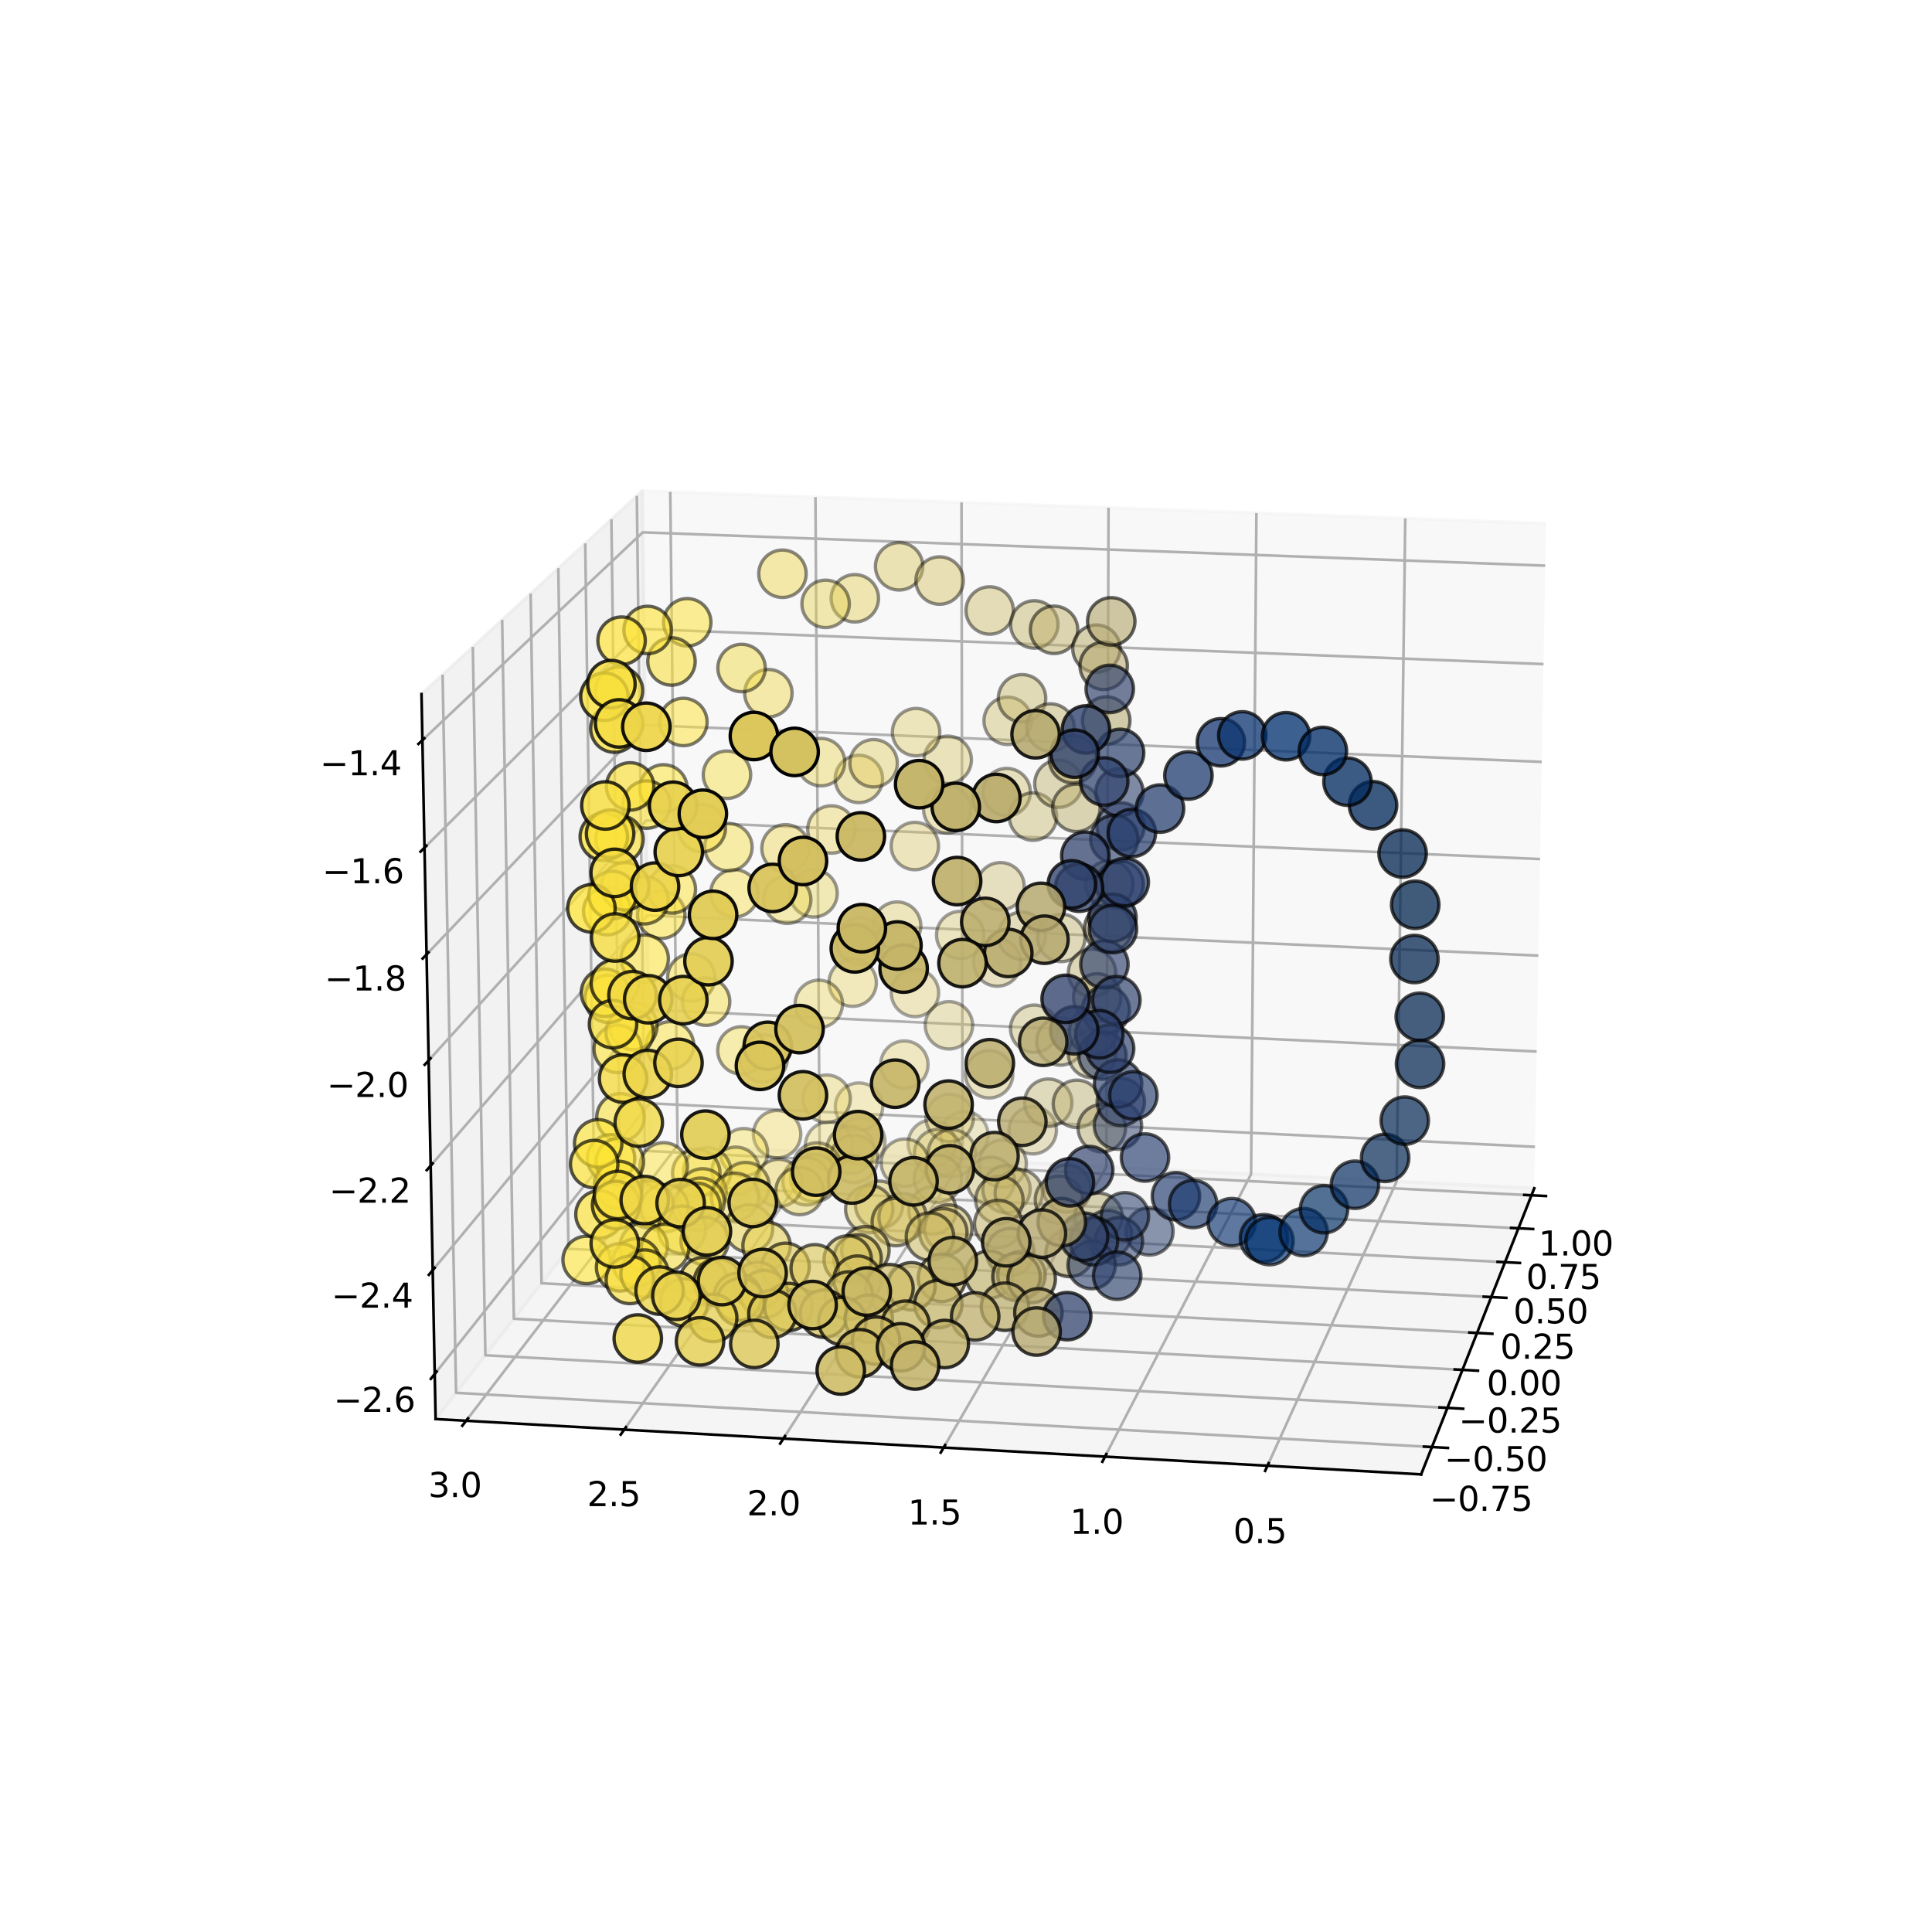 <?xml version="1.0" encoding="utf-8" standalone="no"?>
<!DOCTYPE svg PUBLIC "-//W3C//DTD SVG 1.1//EN"
  "http://www.w3.org/Graphics/SVG/1.1/DTD/svg11.dtd">
<svg xmlns:xlink="http://www.w3.org/1999/xlink" width="576pt" height="576pt" viewBox="0 0 576 576" xmlns="http://www.w3.org/2000/svg" version="1.1">
 <defs>
  <style type="text/css">*{stroke-linejoin: round; stroke-linecap: butt}</style>
 </defs>
 <g id="figure_1">
  <g id="patch_1">
   <path d="M 0 576 
L 576 576 
L 576 0 
L 0 0 
z
" style="fill: #ffffff"/>
  </g>
  <g id="patch_2">
   <path d="M 73.44 512.64 
L 516.96 512.64 
L 516.96 69.12 
L 73.44 69.12 
z
" style="fill: #ffffff"/>
  </g>
  <g id="pane3d_1">
   <g id="patch_3">
    <path d="M 457.417 354.27 
L 193.83 341.087 
L 191.479 146.347 
L 460.905 156.066 
" style="fill: #f2f2f2; opacity: 0.5; stroke: #f2f2f2; stroke-linejoin: miter"/>
   </g>
  </g>
  <g id="pane3d_2">
   <g id="patch_4">
    <path d="M 129.868 423.074 
L 193.83 341.087 
L 191.479 146.347 
L 125.664 206.929 
" style="fill: #e6e6e6; opacity: 0.5; stroke: #e6e6e6; stroke-linejoin: miter"/>
   </g>
  </g>
  <g id="pane3d_3">
   <g id="patch_5">
    <path d="M 423.692 439.569 
L 457.417 354.27 
L 193.83 341.087 
L 129.868 423.074 
" style="fill: #ececec; opacity: 0.5; stroke: #ececec; stroke-linejoin: miter"/>
   </g>
  </g>
  <g id="grid3d_1">
   <g id="Line3DCollection_1">
    <path d="M 426.915 431.418 
L 135.968 415.256 
L 131.955 201.138 
" style="fill: none; stroke: #b0b0b0; stroke-width: 0.8"/>
    <path d="M 431.53 419.743 
L 144.709 404.051 
L 140.965 192.845 
" style="fill: none; stroke: #b0b0b0; stroke-width: 0.8"/>
    <path d="M 436.012 408.409 
L 153.2 393.167 
L 149.711 184.794 
" style="fill: none; stroke: #b0b0b0; stroke-width: 0.8"/>
    <path d="M 440.364 397.401 
L 161.452 382.59 
L 158.205 176.975 
" style="fill: none; stroke: #b0b0b0; stroke-width: 0.8"/>
    <path d="M 444.593 386.705 
L 169.475 372.306 
L 166.458 169.378 
" style="fill: none; stroke: #b0b0b0; stroke-width: 0.8"/>
    <path d="M 448.704 376.308 
L 177.278 362.305 
L 174.479 161.995 
" style="fill: none; stroke: #b0b0b0; stroke-width: 0.8"/>
    <path d="M 452.701 366.197 
L 184.87 352.573 
L 182.279 154.815 
" style="fill: none; stroke: #b0b0b0; stroke-width: 0.8"/>
    <path d="M 456.59 356.361 
L 192.259 343.102 
L 189.866 147.831 
" style="fill: none; stroke: #b0b0b0; stroke-width: 0.8"/>
   </g>
  </g>
  <g id="grid3d_2">
   <g id="Line3DCollection_2">
    <path d="M 418.959 154.553 
L 416.395 352.218 
L 377.878 436.997 
" style="fill: none; stroke: #b0b0b0; stroke-width: 0.8"/>
    <path d="M 374.586 152.952 
L 372.992 350.047 
L 329.441 434.278 
" style="fill: none; stroke: #b0b0b0; stroke-width: 0.8"/>
    <path d="M 330.489 151.361 
L 329.855 347.89 
L 281.334 431.577 
" style="fill: none; stroke: #b0b0b0; stroke-width: 0.8"/>
    <path d="M 286.666 149.78 
L 286.979 345.746 
L 233.554 428.895 
" style="fill: none; stroke: #b0b0b0; stroke-width: 0.8"/>
    <path d="M 243.115 148.209 
L 244.364 343.615 
L 186.098 426.231 
" style="fill: none; stroke: #b0b0b0; stroke-width: 0.8"/>
    <path d="M 199.832 146.648 
L 202.006 341.496 
L 138.962 423.585 
" style="fill: none; stroke: #b0b0b0; stroke-width: 0.8"/>
   </g>
  </g>
  <g id="grid3d_3">
   <g id="Line3DCollection_3">
    <path d="M 129.606 409.629 
L 193.684 328.944 
L 457.635 341.915 
" style="fill: none; stroke: #b0b0b0; stroke-width: 0.8"/>
    <path d="M 129.005 378.689 
L 193.347 301.016 
L 458.135 313.499 
" style="fill: none; stroke: #b0b0b0; stroke-width: 0.8"/>
    <path d="M 128.399 347.532 
L 193.007 272.912 
L 458.638 284.901 
" style="fill: none; stroke: #b0b0b0; stroke-width: 0.8"/>
    <path d="M 127.789 316.155 
L 192.666 244.631 
L 459.144 256.119 
" style="fill: none; stroke: #b0b0b0; stroke-width: 0.8"/>
    <path d="M 127.174 284.556 
L 192.322 216.171 
L 459.654 227.151 
" style="fill: none; stroke: #b0b0b0; stroke-width: 0.8"/>
    <path d="M 126.555 252.732 
L 191.976 187.53 
L 460.167 197.995 
" style="fill: none; stroke: #b0b0b0; stroke-width: 0.8"/>
    <path d="M 125.932 220.68 
L 191.628 158.706 
L 460.684 168.65 
" style="fill: none; stroke: #b0b0b0; stroke-width: 0.8"/>
   </g>
  </g>
  <g id="axis3d_1">
   <g id="line2d_1">
    <path d="M 457.417 354.27 
L 423.692 439.569 
" style="fill: none; stroke: #000000; stroke-width: 0.8; stroke-linecap: square"/>
   </g>
   <g id="xtick_1">
    <g id="line2d_2">
     <path d="M 424.539 431.286 
L 431.669 431.682 
" style="fill: none; stroke: #000000; stroke-width: 0.8; stroke-linecap: square"/>
    </g>
    <g id="text_1">
     <!-- −0.75 -->
     <g transform="translate(426.225 450.441) scale(0.1 -0.1)">
      <defs>
       <path id="DejaVuSans-2212" d="M 678 2272 
L 4684 2272 
L 4684 1741 
L 678 1741 
L 678 2272 
z
" transform="scale(0.016)"/>
       <path id="DejaVuSans-30" d="M 2034 4250 
Q 1547 4250 1301 3770 
Q 1056 3291 1056 2328 
Q 1056 1369 1301 889 
Q 1547 409 2034 409 
Q 2525 409 2770 889 
Q 3016 1369 3016 2328 
Q 3016 3291 2770 3770 
Q 2525 4250 2034 4250 
z
M 2034 4750 
Q 2819 4750 3233 4129 
Q 3647 3509 3647 2328 
Q 3647 1150 3233 529 
Q 2819 -91 2034 -91 
Q 1250 -91 836 529 
Q 422 1150 422 2328 
Q 422 3509 836 4129 
Q 1250 4750 2034 4750 
z
" transform="scale(0.016)"/>
       <path id="DejaVuSans-2e" d="M 684 794 
L 1344 794 
L 1344 0 
L 684 0 
L 684 794 
z
" transform="scale(0.016)"/>
       <path id="DejaVuSans-37" d="M 525 4666 
L 3525 4666 
L 3525 4397 
L 1831 0 
L 1172 0 
L 2766 4134 
L 525 4134 
L 525 4666 
z
" transform="scale(0.016)"/>
       <path id="DejaVuSans-35" d="M 691 4666 
L 3169 4666 
L 3169 4134 
L 1269 4134 
L 1269 2991 
Q 1406 3038 1543 3061 
Q 1681 3084 1819 3084 
Q 2600 3084 3056 2656 
Q 3513 2228 3513 1497 
Q 3513 744 3044 326 
Q 2575 -91 1722 -91 
Q 1428 -91 1123 -41 
Q 819 9 494 109 
L 494 744 
Q 775 591 1075 516 
Q 1375 441 1709 441 
Q 2250 441 2565 725 
Q 2881 1009 2881 1497 
Q 2881 1984 2565 2268 
Q 2250 2553 1709 2553 
Q 1456 2553 1204 2497 
Q 953 2441 691 2322 
L 691 4666 
z
" transform="scale(0.016)"/>
      </defs>
      <use xlink:href="#DejaVuSans-2212"/>
      <use xlink:href="#DejaVuSans-30" x="83.789"/>
      <use xlink:href="#DejaVuSans-2e" x="147.412"/>
      <use xlink:href="#DejaVuSans-37" x="179.199"/>
      <use xlink:href="#DejaVuSans-35" x="242.822"/>
     </g>
    </g>
   </g>
   <g id="xtick_2">
    <g id="line2d_3">
     <path d="M 429.189 419.615 
L 436.216 420 
" style="fill: none; stroke: #000000; stroke-width: 0.8; stroke-linecap: square"/>
    </g>
    <g id="text_2">
     <!-- −0.50 -->
     <g transform="translate(430.624 438.599) scale(0.1 -0.1)">
      <use xlink:href="#DejaVuSans-2212"/>
      <use xlink:href="#DejaVuSans-30" x="83.789"/>
      <use xlink:href="#DejaVuSans-2e" x="147.412"/>
      <use xlink:href="#DejaVuSans-35" x="179.199"/>
      <use xlink:href="#DejaVuSans-30" x="242.822"/>
     </g>
    </g>
   </g>
   <g id="xtick_3">
    <g id="line2d_4">
     <path d="M 433.704 408.285 
L 440.63 408.658 
" style="fill: none; stroke: #000000; stroke-width: 0.8; stroke-linecap: square"/>
    </g>
    <g id="text_3">
     <!-- −0.25 -->
     <g transform="translate(434.894 427.103) scale(0.1 -0.1)">
      <defs>
       <path id="DejaVuSans-32" d="M 1228 531 
L 3431 531 
L 3431 0 
L 469 0 
L 469 531 
Q 828 903 1448 1529 
Q 2069 2156 2228 2338 
Q 2531 2678 2651 2914 
Q 2772 3150 2772 3378 
Q 2772 3750 2511 3984 
Q 2250 4219 1831 4219 
Q 1534 4219 1204 4116 
Q 875 4013 500 3803 
L 500 4441 
Q 881 4594 1212 4672 
Q 1544 4750 1819 4750 
Q 2544 4750 2975 4387 
Q 3406 4025 3406 3419 
Q 3406 3131 3298 2873 
Q 3191 2616 2906 2266 
Q 2828 2175 2409 1742 
Q 1991 1309 1228 531 
z
" transform="scale(0.016)"/>
      </defs>
      <use xlink:href="#DejaVuSans-2212"/>
      <use xlink:href="#DejaVuSans-30" x="83.789"/>
      <use xlink:href="#DejaVuSans-2e" x="147.412"/>
      <use xlink:href="#DejaVuSans-32" x="179.199"/>
      <use xlink:href="#DejaVuSans-35" x="242.822"/>
     </g>
    </g>
   </g>
   <g id="xtick_4">
    <g id="line2d_5">
     <path d="M 438.088 397.28 
L 444.917 397.643 
" style="fill: none; stroke: #000000; stroke-width: 0.8; stroke-linecap: square"/>
    </g>
    <g id="text_4">
     <!-- 0.00 -->
     <g transform="translate(443.232 415.937) scale(0.1 -0.1)">
      <use xlink:href="#DejaVuSans-30"/>
      <use xlink:href="#DejaVuSans-2e" x="63.623"/>
      <use xlink:href="#DejaVuSans-30" x="95.41"/>
      <use xlink:href="#DejaVuSans-30" x="159.033"/>
     </g>
    </g>
   </g>
   <g id="xtick_5">
    <g id="line2d_6">
     <path d="M 442.349 386.588 
L 449.083 386.94 
" style="fill: none; stroke: #000000; stroke-width: 0.8; stroke-linecap: square"/>
    </g>
    <g id="text_5">
     <!-- 0.25 -->
     <g transform="translate(447.262 405.088) scale(0.1 -0.1)">
      <use xlink:href="#DejaVuSans-30"/>
      <use xlink:href="#DejaVuSans-2e" x="63.623"/>
      <use xlink:href="#DejaVuSans-32" x="95.41"/>
      <use xlink:href="#DejaVuSans-35" x="159.033"/>
     </g>
    </g>
   </g>
   <g id="xtick_6">
    <g id="line2d_7">
     <path d="M 446.491 376.194 
L 453.133 376.536 
" style="fill: none; stroke: #000000; stroke-width: 0.8; stroke-linecap: square"/>
    </g>
    <g id="text_6">
     <!-- 0.50 -->
     <g transform="translate(451.179 394.541) scale(0.1 -0.1)">
      <use xlink:href="#DejaVuSans-30"/>
      <use xlink:href="#DejaVuSans-2e" x="63.623"/>
      <use xlink:href="#DejaVuSans-35" x="95.41"/>
      <use xlink:href="#DejaVuSans-30" x="159.033"/>
     </g>
    </g>
   </g>
   <g id="xtick_7">
    <g id="line2d_8">
     <path d="M 450.518 366.086 
L 457.07 366.419 
" style="fill: none; stroke: #000000; stroke-width: 0.8; stroke-linecap: square"/>
    </g>
    <g id="text_7">
     <!-- 0.75 -->
     <g transform="translate(454.989 384.285) scale(0.1 -0.1)">
      <use xlink:href="#DejaVuSans-30"/>
      <use xlink:href="#DejaVuSans-2e" x="63.623"/>
      <use xlink:href="#DejaVuSans-37" x="95.41"/>
      <use xlink:href="#DejaVuSans-35" x="159.033"/>
     </g>
    </g>
   </g>
   <g id="xtick_8">
    <g id="line2d_9">
     <path d="M 454.436 356.253 
L 460.901 356.577 
" style="fill: none; stroke: #000000; stroke-width: 0.8; stroke-linecap: square"/>
    </g>
    <g id="text_8">
     <!-- 1.00 -->
     <g transform="translate(458.695 374.308) scale(0.1 -0.1)">
      <defs>
       <path id="DejaVuSans-31" d="M 794 531 
L 1825 531 
L 1825 4091 
L 703 3866 
L 703 4441 
L 1819 4666 
L 2450 4666 
L 2450 531 
L 3481 531 
L 3481 0 
L 794 0 
L 794 531 
z
" transform="scale(0.016)"/>
      </defs>
      <use xlink:href="#DejaVuSans-31"/>
      <use xlink:href="#DejaVuSans-2e" x="63.623"/>
      <use xlink:href="#DejaVuSans-30" x="95.41"/>
      <use xlink:href="#DejaVuSans-30" x="159.033"/>
     </g>
    </g>
   </g>
  </g>
  <g id="axis3d_2">
   <g id="line2d_10">
    <path d="M 129.868 423.074 
L 423.692 439.569 
" style="fill: none; stroke: #000000; stroke-width: 0.8; stroke-linecap: square"/>
   </g>
   <g id="xtick_9">
    <g id="line2d_11">
     <path d="M 378.223 436.238 
L 377.187 438.518 
" style="fill: none; stroke: #000000; stroke-width: 0.8; stroke-linecap: square"/>
    </g>
    <g id="text_9">
     <!-- 0.5 -->
     <g transform="translate(367.676 460.067) scale(0.1 -0.1)">
      <use xlink:href="#DejaVuSans-30"/>
      <use xlink:href="#DejaVuSans-2e" x="63.623"/>
      <use xlink:href="#DejaVuSans-35" x="95.41"/>
     </g>
    </g>
   </g>
   <g id="xtick_10">
    <g id="line2d_12">
     <path d="M 329.83 433.524 
L 328.659 435.789 
" style="fill: none; stroke: #000000; stroke-width: 0.8; stroke-linecap: square"/>
    </g>
    <g id="text_10">
     <!-- 1.0 -->
     <g transform="translate(319.017 457.281) scale(0.1 -0.1)">
      <use xlink:href="#DejaVuSans-31"/>
      <use xlink:href="#DejaVuSans-2e" x="63.623"/>
      <use xlink:href="#DejaVuSans-30" x="95.41"/>
     </g>
    </g>
   </g>
   <g id="xtick_11">
    <g id="line2d_13">
     <path d="M 281.767 430.829 
L 280.464 433.078 
" style="fill: none; stroke: #000000; stroke-width: 0.8; stroke-linecap: square"/>
    </g>
    <g id="text_11">
     <!-- 1.5 -->
     <g transform="translate(270.691 454.515) scale(0.1 -0.1)">
      <use xlink:href="#DejaVuSans-31"/>
      <use xlink:href="#DejaVuSans-2e" x="63.623"/>
      <use xlink:href="#DejaVuSans-35" x="95.41"/>
     </g>
    </g>
   </g>
   <g id="xtick_12">
    <g id="line2d_14">
     <path d="M 234.031 428.152 
L 232.596 430.385 
" style="fill: none; stroke: #000000; stroke-width: 0.8; stroke-linecap: square"/>
    </g>
    <g id="text_12">
     <!-- 2.0 -->
     <g transform="translate(222.696 451.768) scale(0.1 -0.1)">
      <use xlink:href="#DejaVuSans-32"/>
      <use xlink:href="#DejaVuSans-2e" x="63.623"/>
      <use xlink:href="#DejaVuSans-30" x="95.41"/>
     </g>
    </g>
   </g>
   <g id="xtick_13">
    <g id="line2d_15">
     <path d="M 186.618 425.493 
L 185.053 427.711 
" style="fill: none; stroke: #000000; stroke-width: 0.8; stroke-linecap: square"/>
    </g>
    <g id="text_13">
     <!-- 2.5 -->
     <g transform="translate(175.027 449.039) scale(0.1 -0.1)">
      <use xlink:href="#DejaVuSans-32"/>
      <use xlink:href="#DejaVuSans-2e" x="63.623"/>
      <use xlink:href="#DejaVuSans-35" x="95.41"/>
     </g>
    </g>
   </g>
   <g id="xtick_14">
    <g id="line2d_16">
     <path d="M 139.525 422.852 
L 137.833 425.055 
" style="fill: none; stroke: #000000; stroke-width: 0.8; stroke-linecap: square"/>
    </g>
    <g id="text_14">
     <!-- 3.0 -->
     <g transform="translate(127.681 446.329) scale(0.1 -0.1)">
      <defs>
       <path id="DejaVuSans-33" d="M 2597 2516 
Q 3050 2419 3304 2112 
Q 3559 1806 3559 1356 
Q 3559 666 3084 287 
Q 2609 -91 1734 -91 
Q 1441 -91 1130 -33 
Q 819 25 488 141 
L 488 750 
Q 750 597 1062 519 
Q 1375 441 1716 441 
Q 2309 441 2620 675 
Q 2931 909 2931 1356 
Q 2931 1769 2642 2001 
Q 2353 2234 1838 2234 
L 1294 2234 
L 1294 2753 
L 1863 2753 
Q 2328 2753 2575 2939 
Q 2822 3125 2822 3475 
Q 2822 3834 2567 4026 
Q 2313 4219 1838 4219 
Q 1578 4219 1281 4162 
Q 984 4106 628 3988 
L 628 4550 
Q 988 4650 1302 4700 
Q 1616 4750 1894 4750 
Q 2613 4750 3031 4423 
Q 3450 4097 3450 3541 
Q 3450 3153 3228 2886 
Q 3006 2619 2597 2516 
z
" transform="scale(0.016)"/>
      </defs>
      <use xlink:href="#DejaVuSans-33"/>
      <use xlink:href="#DejaVuSans-2e" x="63.623"/>
      <use xlink:href="#DejaVuSans-30" x="95.41"/>
     </g>
    </g>
   </g>
  </g>
  <g id="axis3d_3">
   <g id="line2d_17">
    <path d="M 129.868 423.074 
L 125.664 206.929 
" style="fill: none; stroke: #000000; stroke-width: 0.8; stroke-linecap: square"/>
   </g>
   <g id="xtick_15">
    <g id="line2d_18">
     <path d="M 130.179 408.908 
L 128.459 411.074 
" style="fill: none; stroke: #000000; stroke-width: 0.8; stroke-linecap: square"/>
    </g>
    <g id="text_15">
     <!-- −2.6 -->
     <g transform="translate(99.467 420.942) scale(0.1 -0.1)">
      <defs>
       <path id="DejaVuSans-36" d="M 2113 2584 
Q 1688 2584 1439 2293 
Q 1191 2003 1191 1497 
Q 1191 994 1439 701 
Q 1688 409 2113 409 
Q 2538 409 2786 701 
Q 3034 994 3034 1497 
Q 3034 2003 2786 2293 
Q 2538 2584 2113 2584 
z
M 3366 4563 
L 3366 3988 
Q 3128 4100 2886 4159 
Q 2644 4219 2406 4219 
Q 1781 4219 1451 3797 
Q 1122 3375 1075 2522 
Q 1259 2794 1537 2939 
Q 1816 3084 2150 3084 
Q 2853 3084 3261 2657 
Q 3669 2231 3669 1497 
Q 3669 778 3244 343 
Q 2819 -91 2113 -91 
Q 1303 -91 875 529 
Q 447 1150 447 2328 
Q 447 3434 972 4092 
Q 1497 4750 2381 4750 
Q 2619 4750 2861 4703 
Q 3103 4656 3366 4563 
z
" transform="scale(0.016)"/>
      </defs>
      <use xlink:href="#DejaVuSans-2212"/>
      <use xlink:href="#DejaVuSans-32" x="83.789"/>
      <use xlink:href="#DejaVuSans-2e" x="147.412"/>
      <use xlink:href="#DejaVuSans-36" x="179.199"/>
     </g>
    </g>
   </g>
   <g id="xtick_16">
    <g id="line2d_19">
     <path d="M 129.58 377.995 
L 127.852 380.081 
" style="fill: none; stroke: #000000; stroke-width: 0.8; stroke-linecap: square"/>
    </g>
    <g id="text_16">
     <!-- −2.4 -->
     <g transform="translate(98.799 389.866) scale(0.1 -0.1)">
      <defs>
       <path id="DejaVuSans-34" d="M 2419 4116 
L 825 1625 
L 2419 1625 
L 2419 4116 
z
M 2253 4666 
L 3047 4666 
L 3047 1625 
L 3713 1625 
L 3713 1100 
L 3047 1100 
L 3047 0 
L 2419 0 
L 2419 1100 
L 313 1100 
L 313 1709 
L 2253 4666 
z
" transform="scale(0.016)"/>
      </defs>
      <use xlink:href="#DejaVuSans-2212"/>
      <use xlink:href="#DejaVuSans-32" x="83.789"/>
      <use xlink:href="#DejaVuSans-2e" x="147.412"/>
      <use xlink:href="#DejaVuSans-34" x="179.199"/>
     </g>
    </g>
   </g>
   <g id="xtick_17">
    <g id="line2d_20">
     <path d="M 128.976 346.865 
L 127.241 348.87 
" style="fill: none; stroke: #000000; stroke-width: 0.8; stroke-linecap: square"/>
    </g>
    <g id="text_17">
     <!-- −2.2 -->
     <g transform="translate(98.126 358.57) scale(0.1 -0.1)">
      <use xlink:href="#DejaVuSans-2212"/>
      <use xlink:href="#DejaVuSans-32" x="83.789"/>
      <use xlink:href="#DejaVuSans-2e" x="147.412"/>
      <use xlink:href="#DejaVuSans-32" x="179.199"/>
     </g>
    </g>
   </g>
   <g id="xtick_18">
    <g id="line2d_21">
     <path d="M 128.369 315.516 
L 126.625 317.438 
" style="fill: none; stroke: #000000; stroke-width: 0.8; stroke-linecap: square"/>
    </g>
    <g id="text_18">
     <!-- −2.0 -->
     <g transform="translate(97.448 327.051) scale(0.1 -0.1)">
      <use xlink:href="#DejaVuSans-2212"/>
      <use xlink:href="#DejaVuSans-32" x="83.789"/>
      <use xlink:href="#DejaVuSans-2e" x="147.412"/>
      <use xlink:href="#DejaVuSans-30" x="179.199"/>
     </g>
    </g>
   </g>
   <g id="xtick_19">
    <g id="line2d_22">
     <path d="M 127.757 283.944 
L 126.005 285.783 
" style="fill: none; stroke: #000000; stroke-width: 0.8; stroke-linecap: square"/>
    </g>
    <g id="text_19">
     <!-- −1.8 -->
     <g transform="translate(96.766 295.308) scale(0.1 -0.1)">
      <defs>
       <path id="DejaVuSans-38" d="M 2034 2216 
Q 1584 2216 1326 1975 
Q 1069 1734 1069 1313 
Q 1069 891 1326 650 
Q 1584 409 2034 409 
Q 2484 409 2743 651 
Q 3003 894 3003 1313 
Q 3003 1734 2745 1975 
Q 2488 2216 2034 2216 
z
M 1403 2484 
Q 997 2584 770 2862 
Q 544 3141 544 3541 
Q 544 4100 942 4425 
Q 1341 4750 2034 4750 
Q 2731 4750 3128 4425 
Q 3525 4100 3525 3541 
Q 3525 3141 3298 2862 
Q 3072 2584 2669 2484 
Q 3125 2378 3379 2068 
Q 3634 1759 3634 1313 
Q 3634 634 3220 271 
Q 2806 -91 2034 -91 
Q 1263 -91 848 271 
Q 434 634 434 1313 
Q 434 1759 690 2068 
Q 947 2378 1403 2484 
z
M 1172 3481 
Q 1172 3119 1398 2916 
Q 1625 2713 2034 2713 
Q 2441 2713 2670 2916 
Q 2900 3119 2900 3481 
Q 2900 3844 2670 4047 
Q 2441 4250 2034 4250 
Q 1625 4250 1398 4047 
Q 1172 3844 1172 3481 
z
" transform="scale(0.016)"/>
      </defs>
      <use xlink:href="#DejaVuSans-2212"/>
      <use xlink:href="#DejaVuSans-31" x="83.789"/>
      <use xlink:href="#DejaVuSans-2e" x="147.412"/>
      <use xlink:href="#DejaVuSans-38" x="179.199"/>
     </g>
    </g>
   </g>
   <g id="xtick_20">
    <g id="line2d_23">
     <path d="M 127.14 252.148 
L 125.381 253.902 
" style="fill: none; stroke: #000000; stroke-width: 0.8; stroke-linecap: square"/>
    </g>
    <g id="text_20">
     <!-- −1.6 -->
     <g transform="translate(96.079 263.338) scale(0.1 -0.1)">
      <use xlink:href="#DejaVuSans-2212"/>
      <use xlink:href="#DejaVuSans-31" x="83.789"/>
      <use xlink:href="#DejaVuSans-2e" x="147.412"/>
      <use xlink:href="#DejaVuSans-36" x="179.199"/>
     </g>
    </g>
   </g>
   <g id="xtick_21">
    <g id="line2d_24">
     <path d="M 126.52 220.126 
L 124.752 221.793 
" style="fill: none; stroke: #000000; stroke-width: 0.8; stroke-linecap: square"/>
    </g>
    <g id="text_21">
     <!-- −1.4 -->
     <g transform="translate(95.387 231.139) scale(0.1 -0.1)">
      <use xlink:href="#DejaVuSans-2212"/>
      <use xlink:href="#DejaVuSans-31" x="83.789"/>
      <use xlink:href="#DejaVuSans-2e" x="147.412"/>
      <use xlink:href="#DejaVuSans-34" x="179.199"/>
     </g>
    </g>
   </g>
  </g>
  <g id="axes_1">
   <g id="Path3DCollection_1">
    <defs>
     <path id="C0_0_21b84e4af1" d="M 0 7.071 
C 1.875 7.071 3.674 6.326 5 5 
C 6.326 3.674 7.071 1.875 7.071 -0 
C 7.071 -1.875 6.326 -3.674 5 -5 
C 3.674 -6.326 1.875 -7.071 0 -7.071 
C -1.875 -7.071 -3.674 -6.326 -5 -5 
C -6.326 -3.674 -7.071 -1.875 -7.071 0 
C -7.071 1.875 -6.326 3.674 -5 5 
C -3.674 6.326 -1.875 7.071 0 7.071 
z
"/>
    </defs>
    <g clip-path="url(#p34f8f37505)">
     <use xlink:href="#C0_0_21b84e4af1" x="287.518" y="338.395" style="fill: #d2c060; fill-opacity: 0.3; stroke: #000000; stroke-opacity: 0.3"/>
    </g>
    <g clip-path="url(#p34f8f37505)">
     <use xlink:href="#C0_0_21b84e4af1" x="256.783" y="340.288" style="fill: #e2cd54; fill-opacity: 0.315; stroke: #000000; stroke-opacity: 0.315"/>
    </g>
    <g clip-path="url(#p34f8f37505)">
     <use xlink:href="#C0_0_21b84e4af1" x="277.799" y="340.969" style="fill: #d6c35d; fill-opacity: 0.321; stroke: #000000; stroke-opacity: 0.321"/>
    </g>
    <g clip-path="url(#p34f8f37505)">
     <use xlink:href="#C0_0_21b84e4af1" x="247.159" y="341.555" style="fill: #e7d150; fill-opacity: 0.326; stroke: #000000; stroke-opacity: 0.326"/>
    </g>
    <g clip-path="url(#p34f8f37505)">
     <use xlink:href="#C0_0_21b84e4af1" x="256.098" y="329.924" style="fill: #e2cd54; fill-opacity: 0.328; stroke: #000000; stroke-opacity: 0.328"/>
    </g>
    <g clip-path="url(#p34f8f37505)">
     <use xlink:href="#C0_0_21b84e4af1" x="253.533" y="342.803" style="fill: #e4ce53; fill-opacity: 0.336; stroke: #000000; stroke-opacity: 0.336"/>
    </g>
    <g clip-path="url(#p34f8f37505)">
     <use xlink:href="#C0_0_21b84e4af1" x="269.615" y="317.406" style="fill: #dbc75a; fill-opacity: 0.338; stroke: #000000; stroke-opacity: 0.338"/>
    </g>
    <g clip-path="url(#p34f8f37505)">
     <use xlink:href="#C0_0_21b84e4af1" x="283.137" y="333.286" style="fill: #d3c05f; fill-opacity: 0.339; stroke: #000000; stroke-opacity: 0.339"/>
    </g>
    <g clip-path="url(#p34f8f37505)">
     <use xlink:href="#C0_0_21b84e4af1" x="279.697" y="343.772" style="fill: #d4c15f; fill-opacity: 0.343; stroke: #000000; stroke-opacity: 0.343"/>
    </g>
    <g clip-path="url(#p34f8f37505)">
     <use xlink:href="#C0_0_21b84e4af1" x="283.752" y="343.849" style="fill: #d2c060; fill-opacity: 0.344; stroke: #000000; stroke-opacity: 0.344"/>
    </g>
    <g clip-path="url(#p34f8f37505)">
     <use xlink:href="#C0_0_21b84e4af1" x="272.786" y="296.02" style="fill: #dac65b; fill-opacity: 0.345; stroke: #000000; stroke-opacity: 0.345"/>
    </g>
    <g clip-path="url(#p34f8f37505)">
     <use xlink:href="#C0_0_21b84e4af1" x="246.443" y="327.563" style="fill: #e7d150; fill-opacity: 0.352; stroke: #000000; stroke-opacity: 0.352"/>
    </g>
    <g clip-path="url(#p34f8f37505)">
     <use xlink:href="#C0_0_21b84e4af1" x="282.912" y="305.681" style="fill: #d3c05f; fill-opacity: 0.352; stroke: #000000; stroke-opacity: 0.352"/>
    </g>
    <g clip-path="url(#p34f8f37505)">
     <use xlink:href="#C0_0_21b84e4af1" x="294.901" y="320.274" style="fill: #cdbb63; fill-opacity: 0.357; stroke: #000000; stroke-opacity: 0.357"/>
    </g>
    <g clip-path="url(#p34f8f37505)">
     <use xlink:href="#C0_0_21b84e4af1" x="254.576" y="345.525" style="fill: #e1cc55; fill-opacity: 0.358; stroke: #000000; stroke-opacity: 0.358"/>
    </g>
    <g clip-path="url(#p34f8f37505)">
     <use xlink:href="#C0_0_21b84e4af1" x="231.675" y="338.142" style="fill: #efd748; fill-opacity: 0.36; stroke: #000000; stroke-opacity: 0.36"/>
    </g>
    <g clip-path="url(#p34f8f37505)">
     <use xlink:href="#C0_0_21b84e4af1" x="256.47" y="280.594" style="fill: #e2cd54; fill-opacity: 0.362; stroke: #000000; stroke-opacity: 0.362"/>
    </g>
    <g clip-path="url(#p34f8f37505)">
     <use xlink:href="#C0_0_21b84e4af1" x="307.894" y="336.967" style="fill: #c4b468; fill-opacity: 0.365; stroke: #000000; stroke-opacity: 0.365"/>
    </g>
    <g clip-path="url(#p34f8f37505)">
     <use xlink:href="#C0_0_21b84e4af1" x="254.211" y="292.965" style="fill: #e2cd54; fill-opacity: 0.366; stroke: #000000; stroke-opacity: 0.366"/>
    </g>
    <g clip-path="url(#p34f8f37505)">
     <use xlink:href="#C0_0_21b84e4af1" x="286.277" y="278.775" style="fill: #d1bf61; fill-opacity: 0.366; stroke: #000000; stroke-opacity: 0.366"/>
    </g>
    <g clip-path="url(#p34f8f37505)">
     <use xlink:href="#C0_0_21b84e4af1" x="269.769" y="346.64" style="fill: #d9c55c; fill-opacity: 0.367; stroke: #000000; stroke-opacity: 0.367"/>
    </g>
    <g clip-path="url(#p34f8f37505)">
     <use xlink:href="#C0_0_21b84e4af1" x="298.923" y="346.934" style="fill: #c8b866; fill-opacity: 0.369; stroke: #000000; stroke-opacity: 0.369"/>
    </g>
    <g clip-path="url(#p34f8f37505)">
     <use xlink:href="#C0_0_21b84e4af1" x="244.118" y="299.298" style="fill: #e8d24f; fill-opacity: 0.374; stroke: #000000; stroke-opacity: 0.374"/>
    </g>
    <g clip-path="url(#p34f8f37505)">
     <use xlink:href="#C0_0_21b84e4af1" x="267.467" y="275.966" style="fill: #dcc859; fill-opacity: 0.375; stroke: #000000; stroke-opacity: 0.375"/>
    </g>
    <g clip-path="url(#p34f8f37505)">
     <use xlink:href="#C0_0_21b84e4af1" x="243.576" y="347.792" style="fill: #e7d150; fill-opacity: 0.376; stroke: #000000; stroke-opacity: 0.376"/>
    </g>
    <g clip-path="url(#p34f8f37505)">
     <use xlink:href="#C0_0_21b84e4af1" x="221.777" y="343.522" style="fill: #f3db42; fill-opacity: 0.377; stroke: #000000; stroke-opacity: 0.377"/>
    </g>
    <g clip-path="url(#p34f8f37505)">
     <use xlink:href="#C0_0_21b84e4af1" x="282.42" y="241.293" style="fill: #d4c15f; fill-opacity: 0.377; stroke: #000000; stroke-opacity: 0.377"/>
    </g>
    <g clip-path="url(#p34f8f37505)">
     <use xlink:href="#C0_0_21b84e4af1" x="297.331" y="286.952" style="fill: #cbb965; fill-opacity: 0.38; stroke: #000000; stroke-opacity: 0.38"/>
    </g>
    <g clip-path="url(#p34f8f37505)">
     <use xlink:href="#C0_0_21b84e4af1" x="272.751" y="252.233" style="fill: #d9c55c; fill-opacity: 0.383; stroke: #000000; stroke-opacity: 0.383"/>
    </g>
    <g clip-path="url(#p34f8f37505)">
     <use xlink:href="#C0_0_21b84e4af1" x="219.336" y="349.057" style="fill: #f5dc41; fill-opacity: 0.386; stroke: #000000; stroke-opacity: 0.386"/>
    </g>
    <g clip-path="url(#p34f8f37505)">
     <use xlink:href="#C0_0_21b84e4af1" x="227.679" y="315.572" style="fill: #f0d846; fill-opacity: 0.386; stroke: #000000; stroke-opacity: 0.386"/>
    </g>
    <g clip-path="url(#p34f8f37505)">
     <use xlink:href="#C0_0_21b84e4af1" x="298.286" y="264.23" style="fill: #cbb965; fill-opacity: 0.387; stroke: #000000; stroke-opacity: 0.387"/>
    </g>
    <g clip-path="url(#p34f8f37505)">
     <use xlink:href="#C0_0_21b84e4af1" x="210.838" y="349.227" style="fill: #f9e03a; fill-opacity: 0.388; stroke: #000000; stroke-opacity: 0.388"/>
    </g>
    <g clip-path="url(#p34f8f37505)">
     <use xlink:href="#C0_0_21b84e4af1" x="242.549" y="266.331" style="fill: #e8d24f; fill-opacity: 0.395; stroke: #000000; stroke-opacity: 0.395"/>
    </g>
    <g clip-path="url(#p34f8f37505)">
     <use xlink:href="#C0_0_21b84e4af1" x="308.33" y="306.704" style="fill: #c4b468; fill-opacity: 0.396; stroke: #000000; stroke-opacity: 0.396"/>
    </g>
    <g clip-path="url(#p34f8f37505)">
     <use xlink:href="#C0_0_21b84e4af1" x="247.873" y="247.3" style="fill: #e6d051; fill-opacity: 0.4; stroke: #000000; stroke-opacity: 0.4"/>
    </g>
    <g clip-path="url(#p34f8f37505)">
     <use xlink:href="#C0_0_21b84e4af1" x="282.551" y="226.524" style="fill: #d3c05f; fill-opacity: 0.401; stroke: #000000; stroke-opacity: 0.401"/>
    </g>
    <g clip-path="url(#p34f8f37505)">
     <use xlink:href="#C0_0_21b84e4af1" x="273.118" y="218.274" style="fill: #d9c55c; fill-opacity: 0.402; stroke: #000000; stroke-opacity: 0.402"/>
    </g>
    <g clip-path="url(#p34f8f37505)">
     <use xlink:href="#C0_0_21b84e4af1" x="242.782" y="351.202" style="fill: #e6d051; fill-opacity: 0.404; stroke: #000000; stroke-opacity: 0.404"/>
    </g>
    <g clip-path="url(#p34f8f37505)">
     <use xlink:href="#C0_0_21b84e4af1" x="300.136" y="236.153" style="fill: #c9b965; fill-opacity: 0.404; stroke: #000000; stroke-opacity: 0.404"/>
    </g>
    <g clip-path="url(#p34f8f37505)">
     <use xlink:href="#C0_0_21b84e4af1" x="256.063" y="232.223" style="fill: #e1cc55; fill-opacity: 0.405; stroke: #000000; stroke-opacity: 0.405"/>
    </g>
    <g clip-path="url(#p34f8f37505)">
     <use xlink:href="#C0_0_21b84e4af1" x="279.615" y="351.429" style="fill: #d2c060; fill-opacity: 0.405; stroke: #000000; stroke-opacity: 0.405"/>
    </g>
    <g clip-path="url(#p34f8f37505)">
     <use xlink:href="#C0_0_21b84e4af1" x="234.683" y="268.242" style="fill: #edd54a; fill-opacity: 0.407; stroke: #000000; stroke-opacity: 0.407"/>
    </g>
    <g clip-path="url(#p34f8f37505)">
     <use xlink:href="#C0_0_21b84e4af1" x="260.458" y="227.556" style="fill: #dfca57; fill-opacity: 0.407; stroke: #000000; stroke-opacity: 0.407"/>
    </g>
    <g clip-path="url(#p34f8f37505)">
     <use xlink:href="#C0_0_21b84e4af1" x="221.042" y="313.167" style="fill: #f2da44; fill-opacity: 0.41; stroke: #000000; stroke-opacity: 0.41"/>
    </g>
    <g clip-path="url(#p34f8f37505)">
     <use xlink:href="#C0_0_21b84e4af1" x="295.4" y="352.047" style="fill: #c9b965; fill-opacity: 0.41; stroke: #000000; stroke-opacity: 0.41"/>
    </g>
    <g clip-path="url(#p34f8f37505)">
     <use xlink:href="#C0_0_21b84e4af1" x="240.463" y="352.193" style="fill: #e7d150; fill-opacity: 0.412; stroke: #000000; stroke-opacity: 0.412"/>
    </g>
    <g clip-path="url(#p34f8f37505)">
     <use xlink:href="#C0_0_21b84e4af1" x="300.423" y="214.897" style="fill: #c9b965; fill-opacity: 0.412; stroke: #000000; stroke-opacity: 0.412"/>
    </g>
    <g clip-path="url(#p34f8f37505)">
     <use xlink:href="#C0_0_21b84e4af1" x="312.525" y="328.745" style="fill: #c0b16a; fill-opacity: 0.415; stroke: #000000; stroke-opacity: 0.415"/>
    </g>
    <g clip-path="url(#p34f8f37505)">
     <use xlink:href="#C0_0_21b84e4af1" x="304.669" y="278.989" style="fill: #c5b568; fill-opacity: 0.415; stroke: #000000; stroke-opacity: 0.415"/>
    </g>
    <g clip-path="url(#p34f8f37505)">
     <use xlink:href="#C0_0_21b84e4af1" x="232.15" y="352.698" style="fill: #ebd44b; fill-opacity: 0.416; stroke: #000000; stroke-opacity: 0.416"/>
    </g>
    <g clip-path="url(#p34f8f37505)">
     <use xlink:href="#C0_0_21b84e4af1" x="244.777" y="227.218" style="fill: #e7d150; fill-opacity: 0.417; stroke: #000000; stroke-opacity: 0.417"/>
    </g>
    <g clip-path="url(#p34f8f37505)">
     <use xlink:href="#C0_0_21b84e4af1" x="234.19" y="252.925" style="fill: #edd54a; fill-opacity: 0.419; stroke: #000000; stroke-opacity: 0.419"/>
    </g>
    <g clip-path="url(#p34f8f37505)">
     <use xlink:href="#C0_0_21b84e4af1" x="316.133" y="310.507" style="fill: #bfb06b; fill-opacity: 0.423; stroke: #000000; stroke-opacity: 0.423"/>
    </g>
    <g clip-path="url(#p34f8f37505)">
     <use xlink:href="#C0_0_21b84e4af1" x="222.279" y="353.631" style="fill: #f0d846; fill-opacity: 0.423; stroke: #000000; stroke-opacity: 0.423"/>
    </g>
    <g clip-path="url(#p34f8f37505)">
     <use xlink:href="#C0_0_21b84e4af1" x="318.103" y="354.346" style="fill: #bdae6c; fill-opacity: 0.429; stroke: #000000; stroke-opacity: 0.429"/>
    </g>
    <g clip-path="url(#p34f8f37505)">
     <use xlink:href="#C0_0_21b84e4af1" x="254.855" y="178.373" style="fill: #e2cd54; fill-opacity: 0.43; stroke: #000000; stroke-opacity: 0.43"/>
    </g>
    <g clip-path="url(#p34f8f37505)">
     <use xlink:href="#C0_0_21b84e4af1" x="300.072" y="354.531" style="fill: #c6b667; fill-opacity: 0.43; stroke: #000000; stroke-opacity: 0.43"/>
    </g>
    <g clip-path="url(#p34f8f37505)">
     <use xlink:href="#C0_0_21b84e4af1" x="307.976" y="243.452" style="fill: #c4b468; fill-opacity: 0.432; stroke: #000000; stroke-opacity: 0.432"/>
    </g>
    <g clip-path="url(#p34f8f37505)">
     <use xlink:href="#C0_0_21b84e4af1" x="207.586" y="349.683" style="fill: #f8df3c; fill-opacity: 0.432; stroke: #000000; stroke-opacity: 0.432"/>
    </g>
    <g clip-path="url(#p34f8f37505)">
     <use xlink:href="#C0_0_21b84e4af1" x="218.944" y="266.335" style="fill: #f5dc41; fill-opacity: 0.433; stroke: #000000; stroke-opacity: 0.433"/>
    </g>
    <g clip-path="url(#p34f8f37505)">
     <use xlink:href="#C0_0_21b84e4af1" x="246.147" y="180.031" style="fill: #e7d150; fill-opacity: 0.434; stroke: #000000; stroke-opacity: 0.434"/>
    </g>
    <g clip-path="url(#p34f8f37505)">
     <use xlink:href="#C0_0_21b84e4af1" x="268.064" y="168.842" style="fill: #dbc75a; fill-opacity: 0.434; stroke: #000000; stroke-opacity: 0.434"/>
    </g>
    <g clip-path="url(#p34f8f37505)">
     <use xlink:href="#C0_0_21b84e4af1" x="238.38" y="355.076" style="fill: #e7d150; fill-opacity: 0.435; stroke: #000000; stroke-opacity: 0.435"/>
    </g>
    <g clip-path="url(#p34f8f37505)">
     <use xlink:href="#C0_0_21b84e4af1" x="316.415" y="279.616" style="fill: #bfb06b; fill-opacity: 0.436; stroke: #000000; stroke-opacity: 0.436"/>
    </g>
    <g clip-path="url(#p34f8f37505)">
     <use xlink:href="#C0_0_21b84e4af1" x="209.465" y="355.508" style="fill: #f7de3e; fill-opacity: 0.438; stroke: #000000; stroke-opacity: 0.438"/>
    </g>
    <g clip-path="url(#p34f8f37505)">
     <use xlink:href="#C0_0_21b84e4af1" x="217.166" y="252.563" style="fill: #f6dd3f; fill-opacity: 0.439; stroke: #000000; stroke-opacity: 0.439"/>
    </g>
    <g clip-path="url(#p34f8f37505)">
     <use xlink:href="#C0_0_21b84e4af1" x="303.744" y="355.749" style="fill: #c3b369; fill-opacity: 0.44; stroke: #000000; stroke-opacity: 0.44"/>
    </g>
    <g clip-path="url(#p34f8f37505)">
     <use xlink:href="#C0_0_21b84e4af1" x="304.708" y="208.181" style="fill: #c6b667; fill-opacity: 0.442; stroke: #000000; stroke-opacity: 0.442"/>
    </g>
    <g clip-path="url(#p34f8f37505)">
     <use xlink:href="#C0_0_21b84e4af1" x="295.064" y="182.007" style="fill: #ccba64; fill-opacity: 0.444; stroke: #000000; stroke-opacity: 0.444"/>
    </g>
    <g clip-path="url(#p34f8f37505)">
     <use xlink:href="#C0_0_21b84e4af1" x="280.129" y="173.083" style="fill: #d4c15f; fill-opacity: 0.445; stroke: #000000; stroke-opacity: 0.445"/>
    </g>
    <g clip-path="url(#p34f8f37505)">
     <use xlink:href="#C0_0_21b84e4af1" x="229.084" y="206.662" style="fill: #efd748; fill-opacity: 0.446; stroke: #000000; stroke-opacity: 0.446"/>
    </g>
    <g clip-path="url(#p34f8f37505)">
     <use xlink:href="#C0_0_21b84e4af1" x="321.071" y="329.097" style="fill: #bbad6d; fill-opacity: 0.447; stroke: #000000; stroke-opacity: 0.447"/>
    </g>
    <g clip-path="url(#p34f8f37505)">
     <use xlink:href="#C0_0_21b84e4af1" x="325.59" y="314.272" style="fill: #b9ab6d; fill-opacity: 0.449; stroke: #000000; stroke-opacity: 0.449"/>
    </g>
    <g clip-path="url(#p34f8f37505)">
     <use xlink:href="#C0_0_21b84e4af1" x="219.132" y="356.822" style="fill: #f1d945; fill-opacity: 0.449; stroke: #000000; stroke-opacity: 0.449"/>
    </g>
    <g clip-path="url(#p34f8f37505)">
     <use xlink:href="#C0_0_21b84e4af1" x="216.735" y="230.976" style="fill: #f6dd3f; fill-opacity: 0.451; stroke: #000000; stroke-opacity: 0.451"/>
    </g>
    <g clip-path="url(#p34f8f37505)">
     <use xlink:href="#C0_0_21b84e4af1" x="315.552" y="233.651" style="fill: #c0b16a; fill-opacity: 0.454; stroke: #000000; stroke-opacity: 0.454"/>
    </g>
    <g clip-path="url(#p34f8f37505)">
     <use xlink:href="#C0_0_21b84e4af1" x="315.707" y="357.682" style="fill: #bdae6c; fill-opacity: 0.456; stroke: #000000; stroke-opacity: 0.456"/>
    </g>
    <g clip-path="url(#p34f8f37505)">
     <use xlink:href="#C0_0_21b84e4af1" x="297.948" y="357.737" style="fill: #c6b667; fill-opacity: 0.456; stroke: #000000; stroke-opacity: 0.456"/>
    </g>
    <g clip-path="url(#p34f8f37505)">
     <use xlink:href="#C0_0_21b84e4af1" x="325.579" y="290.034" style="fill: #baac6d; fill-opacity: 0.456; stroke: #000000; stroke-opacity: 0.456"/>
    </g>
    <g clip-path="url(#p34f8f37505)">
     <use xlink:href="#C0_0_21b84e4af1" x="197.859" y="347.738" style="fill: #fde334; fill-opacity: 0.457; stroke: #000000; stroke-opacity: 0.457"/>
    </g>
    <g clip-path="url(#p34f8f37505)">
     <use xlink:href="#C0_0_21b84e4af1" x="233.28" y="171.055" style="fill: #eed649; fill-opacity: 0.46; stroke: #000000; stroke-opacity: 0.46"/>
    </g>
    <g clip-path="url(#p34f8f37505)">
     <use xlink:href="#C0_0_21b84e4af1" x="206.108" y="291.454" style="fill: #f9e03a; fill-opacity: 0.46; stroke: #000000; stroke-opacity: 0.46"/>
    </g>
    <g clip-path="url(#p34f8f37505)">
     <use xlink:href="#C0_0_21b84e4af1" x="210.511" y="298.628" style="fill: #f7de3e; fill-opacity: 0.461; stroke: #000000; stroke-opacity: 0.461"/>
    </g>
    <g clip-path="url(#p34f8f37505)">
     <use xlink:href="#C0_0_21b84e4af1" x="208.862" y="358.3" style="fill: #f6dd3f; fill-opacity: 0.461; stroke: #000000; stroke-opacity: 0.461"/>
    </g>
    <g clip-path="url(#p34f8f37505)">
     <use xlink:href="#C0_0_21b84e4af1" x="308.366" y="186.161" style="fill: #c4b468; fill-opacity: 0.462; stroke: #000000; stroke-opacity: 0.462"/>
    </g>
    <g clip-path="url(#p34f8f37505)">
     <use xlink:href="#C0_0_21b84e4af1" x="262.099" y="359.179" style="fill: #d9c55c; fill-opacity: 0.468; stroke: #000000; stroke-opacity: 0.468"/>
    </g>
    <g clip-path="url(#p34f8f37505)">
     <use xlink:href="#C0_0_21b84e4af1" x="207.707" y="359.802" style="fill: #f6dd3f; fill-opacity: 0.473; stroke: #000000; stroke-opacity: 0.473"/>
    </g>
    <g clip-path="url(#p34f8f37505)">
     <use xlink:href="#C0_0_21b84e4af1" x="313.186" y="216.904" style="fill: #c1b26a; fill-opacity: 0.474; stroke: #000000; stroke-opacity: 0.474"/>
    </g>
    <g clip-path="url(#p34f8f37505)">
     <use xlink:href="#C0_0_21b84e4af1" x="198.16" y="360.205" style="fill: #fce236; fill-opacity: 0.476; stroke: #000000; stroke-opacity: 0.476"/>
    </g>
    <g clip-path="url(#p34f8f37505)">
     <use xlink:href="#C0_0_21b84e4af1" x="259.161" y="360.48" style="fill: #dac65b; fill-opacity: 0.479; stroke: #000000; stroke-opacity: 0.479"/>
    </g>
    <g clip-path="url(#p34f8f37505)">
     <use xlink:href="#C0_0_21b84e4af1" x="199.766" y="311.666" style="fill: #fce236; fill-opacity: 0.481; stroke: #000000; stroke-opacity: 0.481"/>
    </g>
    <g clip-path="url(#p34f8f37505)">
     <use xlink:href="#C0_0_21b84e4af1" x="278.002" y="360.909" style="fill: #cfbd62; fill-opacity: 0.482; stroke: #000000; stroke-opacity: 0.482"/>
    </g>
    <g clip-path="url(#p34f8f37505)">
     <use xlink:href="#C0_0_21b84e4af1" x="221.086" y="199.16" style="fill: #f2da44; fill-opacity: 0.485; stroke: #000000; stroke-opacity: 0.485"/>
    </g>
    <g clip-path="url(#p34f8f37505)">
     <use xlink:href="#C0_0_21b84e4af1" x="209.234" y="246.897" style="fill: #f7de3e; fill-opacity: 0.493; stroke: #000000; stroke-opacity: 0.493"/>
    </g>
    <g clip-path="url(#p34f8f37505)">
     <use xlink:href="#C0_0_21b84e4af1" x="328.493" y="336.362" style="fill: #b6a96f; fill-opacity: 0.496; stroke: #000000; stroke-opacity: 0.496"/>
    </g>
    <g clip-path="url(#p34f8f37505)">
     <use xlink:href="#C0_0_21b84e4af1" x="320.895" y="240.856" style="fill: #bcae6c; fill-opacity: 0.496; stroke: #000000; stroke-opacity: 0.496"/>
    </g>
    <g clip-path="url(#p34f8f37505)">
     <use xlink:href="#C0_0_21b84e4af1" x="325.887" y="307.425" style="fill: #b8aa6e; fill-opacity: 0.497; stroke: #000000; stroke-opacity: 0.497"/>
    </g>
    <g clip-path="url(#p34f8f37505)">
     <use xlink:href="#C0_0_21b84e4af1" x="327.52" y="362.77" style="fill: #b6a96f; fill-opacity: 0.497; stroke: #000000; stroke-opacity: 0.497"/>
    </g>
    <g clip-path="url(#p34f8f37505)">
     <use xlink:href="#C0_0_21b84e4af1" x="269.119" y="362.903" style="fill: #d3c05f; fill-opacity: 0.498; stroke: #000000; stroke-opacity: 0.498"/>
    </g>
    <g clip-path="url(#p34f8f37505)">
     <use xlink:href="#C0_0_21b84e4af1" x="197.141" y="272.717" style="fill: #fde334; fill-opacity: 0.499; stroke: #000000; stroke-opacity: 0.499"/>
    </g>
    <g clip-path="url(#p34f8f37505)">
     <use xlink:href="#C0_0_21b84e4af1" x="327.098" y="297.35" style="fill: #b7a96e; fill-opacity: 0.501; stroke: #000000; stroke-opacity: 0.501"/>
    </g>
    <g clip-path="url(#p34f8f37505)">
     <use xlink:href="#C0_0_21b84e4af1" x="193.596" y="359.044" style="fill: #fde334; fill-opacity: 0.503; stroke: #000000; stroke-opacity: 0.503"/>
    </g>
    <g clip-path="url(#p34f8f37505)">
     <use xlink:href="#C0_0_21b84e4af1" x="314.256" y="187.77" style="fill: #c0b16a; fill-opacity: 0.509; stroke: #000000; stroke-opacity: 0.509"/>
    </g>
    <g clip-path="url(#p34f8f37505)">
     <use xlink:href="#C0_0_21b84e4af1" x="267.08" y="364.348" style="fill: #d4c15f; fill-opacity: 0.51; stroke: #000000; stroke-opacity: 0.51"/>
    </g>
    <g clip-path="url(#p34f8f37505)">
     <use xlink:href="#C0_0_21b84e4af1" x="297.6" y="364.916" style="fill: #c4b468; fill-opacity: 0.514; stroke: #000000; stroke-opacity: 0.514"/>
    </g>
    <g clip-path="url(#p34f8f37505)">
     <use xlink:href="#C0_0_21b84e4af1" x="200.3" y="265.168" style="fill: #fbe138; fill-opacity: 0.515; stroke: #000000; stroke-opacity: 0.515"/>
    </g>
    <g clip-path="url(#p34f8f37505)">
     <use xlink:href="#C0_0_21b84e4af1" x="203.742" y="215.248" style="fill: #fbe138; fill-opacity: 0.519; stroke: #000000; stroke-opacity: 0.519"/>
    </g>
    <g clip-path="url(#p34f8f37505)">
     <use xlink:href="#C0_0_21b84e4af1" x="319.904" y="226.375" style="fill: #bcae6c; fill-opacity: 0.52; stroke: #000000; stroke-opacity: 0.52"/>
    </g>
    <g clip-path="url(#p34f8f37505)">
     <use xlink:href="#C0_0_21b84e4af1" x="330.744" y="263.662" style="fill: #b5a86f; fill-opacity: 0.522; stroke: #000000; stroke-opacity: 0.522"/>
    </g>
    <g clip-path="url(#p34f8f37505)">
     <use xlink:href="#C0_0_21b84e4af1" x="197.818" y="235.056" style="fill: #fde334; fill-opacity: 0.524; stroke: #000000; stroke-opacity: 0.524"/>
    </g>
    <g clip-path="url(#p34f8f37505)">
     <use xlink:href="#C0_0_21b84e4af1" x="223.313" y="366.251" style="fill: #ead34c; fill-opacity: 0.525; stroke: #000000; stroke-opacity: 0.525"/>
    </g>
    <g clip-path="url(#p34f8f37505)">
     <use xlink:href="#C0_0_21b84e4af1" x="282.744" y="366.284" style="fill: #cbb965; fill-opacity: 0.525; stroke: #000000; stroke-opacity: 0.525"/>
    </g>
    <g clip-path="url(#p34f8f37505)">
     <use xlink:href="#C0_0_21b84e4af1" x="326.892" y="193.385" style="fill: #b9ab6d; fill-opacity: 0.526; stroke: #000000; stroke-opacity: 0.526"/>
    </g>
    <g clip-path="url(#p34f8f37505)">
     <use xlink:href="#C0_0_21b84e4af1" x="203.333" y="366.643" style="fill: #f6dd3f; fill-opacity: 0.528; stroke: #000000; stroke-opacity: 0.528"/>
    </g>
    <g clip-path="url(#p34f8f37505)">
     <use xlink:href="#C0_0_21b84e4af1" x="204.89" y="185.531" style="fill: #f9e03a; fill-opacity: 0.531; stroke: #000000; stroke-opacity: 0.531"/>
    </g>
    <g clip-path="url(#p34f8f37505)">
     <use xlink:href="#C0_0_21b84e4af1" x="342.684" y="367.121" style="fill: #2a3f6d; fill-opacity: 0.532; stroke: #000000; stroke-opacity: 0.532"/>
    </g>
    <g clip-path="url(#p34f8f37505)">
     <use xlink:href="#C0_0_21b84e4af1" x="333.299" y="335.566" style="fill: #31436d; fill-opacity: 0.533; stroke: #000000; stroke-opacity: 0.533"/>
    </g>
    <g clip-path="url(#p34f8f37505)">
     <use xlink:href="#C0_0_21b84e4af1" x="281.233" y="367.42" style="fill: #ccba64; fill-opacity: 0.535; stroke: #000000; stroke-opacity: 0.535"/>
    </g>
    <g clip-path="url(#p34f8f37505)">
     <use xlink:href="#C0_0_21b84e4af1" x="330.302" y="367.902" style="fill: #32436d; fill-opacity: 0.539; stroke: #000000; stroke-opacity: 0.539"/>
    </g>
    <g clip-path="url(#p34f8f37505)">
     <use xlink:href="#C0_0_21b84e4af1" x="192.201" y="285.817" style="fill: #fee434; fill-opacity: 0.542; stroke: #000000; stroke-opacity: 0.542"/>
    </g>
    <g clip-path="url(#p34f8f37505)">
     <use xlink:href="#C0_0_21b84e4af1" x="277.258" y="368.68" style="fill: #cdbb63; fill-opacity: 0.545; stroke: #000000; stroke-opacity: 0.545"/>
    </g>
    <g clip-path="url(#p34f8f37505)">
     <use xlink:href="#C0_0_21b84e4af1" x="188.819" y="305.887" style="fill: #fee535; fill-opacity: 0.548; stroke: #000000; stroke-opacity: 0.548"/>
    </g>
    <g clip-path="url(#p34f8f37505)">
     <use xlink:href="#C0_0_21b84e4af1" x="334.168" y="328.499" style="fill: #2f426d; fill-opacity: 0.55; stroke: #000000; stroke-opacity: 0.55"/>
    </g>
    <g clip-path="url(#p34f8f37505)">
     <use xlink:href="#C0_0_21b84e4af1" x="192.149" y="268.394" style="fill: #fee434; fill-opacity: 0.553; stroke: #000000; stroke-opacity: 0.553"/>
    </g>
    <g clip-path="url(#p34f8f37505)">
     <use xlink:href="#C0_0_21b84e4af1" x="210.092" y="369.999" style="fill: #f1d945; fill-opacity: 0.556; stroke: #000000; stroke-opacity: 0.556"/>
    </g>
    <g clip-path="url(#p34f8f37505)">
     <use xlink:href="#C0_0_21b84e4af1" x="333.586" y="370.062" style="fill: #2e416d; fill-opacity: 0.556; stroke: #000000; stroke-opacity: 0.556"/>
    </g>
    <g clip-path="url(#p34f8f37505)">
     <use xlink:href="#C0_0_21b84e4af1" x="329.048" y="198.519" style="fill: #b7a96e; fill-opacity: 0.559; stroke: #000000; stroke-opacity: 0.559"/>
    </g>
    <g clip-path="url(#p34f8f37505)">
     <use xlink:href="#C0_0_21b84e4af1" x="184.981" y="333.11" style="fill: #fee535; fill-opacity: 0.56; stroke: #000000; stroke-opacity: 0.56"/>
    </g>
    <g clip-path="url(#p34f8f37505)">
     <use xlink:href="#C0_0_21b84e4af1" x="182.174" y="345.322" style="fill: #fee636; fill-opacity: 0.563; stroke: #000000; stroke-opacity: 0.563"/>
    </g>
    <g clip-path="url(#p34f8f37505)">
     <use xlink:href="#C0_0_21b84e4af1" x="184.8" y="346.348" style="fill: #fee535; fill-opacity: 0.565; stroke: #000000; stroke-opacity: 0.565"/>
    </g>
    <g clip-path="url(#p34f8f37505)">
     <use xlink:href="#C0_0_21b84e4af1" x="228.547" y="371.421" style="fill: #e6d051; fill-opacity: 0.567; stroke: #000000; stroke-opacity: 0.567"/>
    </g>
    <g clip-path="url(#p34f8f37505)">
     <use xlink:href="#C0_0_21b84e4af1" x="335.38" y="362.615" style="fill: #2d416d; fill-opacity: 0.568; stroke: #000000; stroke-opacity: 0.568"/>
    </g>
    <g clip-path="url(#p34f8f37505)">
     <use xlink:href="#C0_0_21b84e4af1" x="191.912" y="371.642" style="fill: #fbe138; fill-opacity: 0.569; stroke: #000000; stroke-opacity: 0.569"/>
    </g>
    <g clip-path="url(#p34f8f37505)">
     <use xlink:href="#C0_0_21b84e4af1" x="329.809" y="214.813" style="fill: #b5a86f; fill-opacity: 0.57; stroke: #000000; stroke-opacity: 0.57"/>
    </g>
    <g clip-path="url(#p34f8f37505)">
     <use xlink:href="#C0_0_21b84e4af1" x="330.439" y="276.723" style="fill: #b4a76f; fill-opacity: 0.571; stroke: #000000; stroke-opacity: 0.571"/>
    </g>
    <g clip-path="url(#p34f8f37505)">
     <use xlink:href="#C0_0_21b84e4af1" x="200.193" y="197.204" style="fill: #f9e03a; fill-opacity: 0.571; stroke: #000000; stroke-opacity: 0.571"/>
    </g>
    <g clip-path="url(#p34f8f37505)">
     <use xlink:href="#C0_0_21b84e4af1" x="198.265" y="372.055" style="fill: #f7de3e; fill-opacity: 0.572; stroke: #000000; stroke-opacity: 0.572"/>
    </g>
    <g clip-path="url(#p34f8f37505)">
     <use xlink:href="#C0_0_21b84e4af1" x="258.005" y="372.761" style="fill: #d5c25e; fill-opacity: 0.578; stroke: #000000; stroke-opacity: 0.578"/>
    </g>
    <g clip-path="url(#p34f8f37505)">
     <use xlink:href="#C0_0_21b84e4af1" x="301.187" y="373.285" style="fill: #bfb06b; fill-opacity: 0.582; stroke: #000000; stroke-opacity: 0.582"/>
    </g>
    <g clip-path="url(#p34f8f37505)">
     <use xlink:href="#C0_0_21b84e4af1" x="184.155" y="312.715" style="fill: #fee535; fill-opacity: 0.582; stroke: #000000; stroke-opacity: 0.582"/>
    </g>
    <g clip-path="url(#p34f8f37505)">
     <use xlink:href="#C0_0_21b84e4af1" x="187.743" y="307.808" style="fill: #fee434; fill-opacity: 0.583; stroke: #000000; stroke-opacity: 0.583"/>
    </g>
    <g clip-path="url(#p34f8f37505)">
     <use xlink:href="#C0_0_21b84e4af1" x="318.875" y="373.562" style="fill: #b7a96e; fill-opacity: 0.584; stroke: #000000; stroke-opacity: 0.584"/>
    </g>
    <g clip-path="url(#p34f8f37505)">
     <use xlink:href="#C0_0_21b84e4af1" x="334.098" y="246.366" style="fill: #31436d; fill-opacity: 0.59; stroke: #000000; stroke-opacity: 0.59"/>
    </g>
    <g clip-path="url(#p34f8f37505)">
     <use xlink:href="#C0_0_21b84e4af1" x="192.786" y="239.875" style="fill: #fce236; fill-opacity: 0.591; stroke: #000000; stroke-opacity: 0.591"/>
    </g>
    <g clip-path="url(#p34f8f37505)">
     <use xlink:href="#C0_0_21b84e4af1" x="255.678" y="375.181" style="fill: #d6c35d; fill-opacity: 0.597; stroke: #000000; stroke-opacity: 0.597"/>
    </g>
    <g clip-path="url(#p34f8f37505)">
     <use xlink:href="#C0_0_21b84e4af1" x="252.735" y="375.509" style="fill: #d7c45c; fill-opacity: 0.6; stroke: #000000; stroke-opacity: 0.6"/>
    </g>
    <g clip-path="url(#p34f8f37505)">
     <use xlink:href="#C0_0_21b84e4af1" x="329.682" y="301.065" style="fill: #31436d; fill-opacity: 0.6; stroke: #000000; stroke-opacity: 0.6"/>
    </g>
    <g clip-path="url(#p34f8f37505)">
     <use xlink:href="#C0_0_21b84e4af1" x="174.903" y="375.627" style="fill: #fee838; fill-opacity: 0.601; stroke: #000000; stroke-opacity: 0.601"/>
    </g>
    <g clip-path="url(#p34f8f37505)">
     <use xlink:href="#C0_0_21b84e4af1" x="328.681" y="314.699" style="fill: #32436d; fill-opacity: 0.603; stroke: #000000; stroke-opacity: 0.603"/>
    </g>
    <g clip-path="url(#p34f8f37505)">
     <use xlink:href="#C0_0_21b84e4af1" x="181.439" y="297.778" style="fill: #fee636; fill-opacity: 0.606; stroke: #000000; stroke-opacity: 0.606"/>
    </g>
    <g clip-path="url(#p34f8f37505)">
     <use xlink:href="#C0_0_21b84e4af1" x="189.751" y="376.346" style="fill: #f9e03a; fill-opacity: 0.607; stroke: #000000; stroke-opacity: 0.607"/>
    </g>
    <g clip-path="url(#p34f8f37505)">
     <use xlink:href="#C0_0_21b84e4af1" x="333.761" y="236.199" style="fill: #31436d; fill-opacity: 0.609; stroke: #000000; stroke-opacity: 0.609"/>
    </g>
    <g clip-path="url(#p34f8f37505)">
     <use xlink:href="#C0_0_21b84e4af1" x="193.076" y="187.813" style="fill: #fde334; fill-opacity: 0.609; stroke: #000000; stroke-opacity: 0.609"/>
    </g>
    <g clip-path="url(#p34f8f37505)">
     <use xlink:href="#C0_0_21b84e4af1" x="181.033" y="271.645" style="fill: #fee636; fill-opacity: 0.613; stroke: #000000; stroke-opacity: 0.613"/>
    </g>
    <g clip-path="url(#p34f8f37505)">
     <use xlink:href="#C0_0_21b84e4af1" x="325.47" y="377.153" style="fill: #31436d; fill-opacity: 0.613; stroke: #000000; stroke-opacity: 0.613"/>
    </g>
    <g clip-path="url(#p34f8f37505)">
     <use xlink:href="#C0_0_21b84e4af1" x="331.303" y="185.256" style="fill: #b4a76f; fill-opacity: 0.617; stroke: #000000; stroke-opacity: 0.617"/>
    </g>
    <g clip-path="url(#p34f8f37505)">
     <use xlink:href="#C0_0_21b84e4af1" x="234.189" y="377.698" style="fill: #e0cb56; fill-opacity: 0.618; stroke: #000000; stroke-opacity: 0.618"/>
    </g>
    <g clip-path="url(#p34f8f37505)">
     <use xlink:href="#C0_0_21b84e4af1" x="184.877" y="377.835" style="fill: #fce236; fill-opacity: 0.619; stroke: #000000; stroke-opacity: 0.619"/>
    </g>
    <g clip-path="url(#p34f8f37505)">
     <use xlink:href="#C0_0_21b84e4af1" x="184.372" y="353.27" style="fill: #fde334; fill-opacity: 0.619; stroke: #000000; stroke-opacity: 0.619"/>
    </g>
    <g clip-path="url(#p34f8f37505)">
     <use xlink:href="#C0_0_21b84e4af1" x="242.904" y="378.131" style="fill: #dcc859; fill-opacity: 0.621; stroke: #000000; stroke-opacity: 0.621"/>
    </g>
    <g clip-path="url(#p34f8f37505)">
     <use xlink:href="#C0_0_21b84e4af1" x="326.149" y="370.078" style="fill: #31436d; fill-opacity: 0.626; stroke: #000000; stroke-opacity: 0.626"/>
    </g>
    <g clip-path="url(#p34f8f37505)">
     <use xlink:href="#C0_0_21b84e4af1" x="333.849" y="263.694" style="fill: #2e416d; fill-opacity: 0.628; stroke: #000000; stroke-opacity: 0.628"/>
    </g>
    <g clip-path="url(#p34f8f37505)">
     <use xlink:href="#C0_0_21b84e4af1" x="178.341" y="340.873" style="fill: #fee535; fill-opacity: 0.631; stroke: #000000; stroke-opacity: 0.631"/>
    </g>
    <g clip-path="url(#p34f8f37505)">
     <use xlink:href="#C0_0_21b84e4af1" x="187.859" y="234.461" style="fill: #fde334; fill-opacity: 0.631; stroke: #000000; stroke-opacity: 0.631"/>
    </g>
    <g clip-path="url(#p34f8f37505)">
     <use xlink:href="#C0_0_21b84e4af1" x="332.194" y="250.144" style="fill: #2f426d; fill-opacity: 0.633; stroke: #000000; stroke-opacity: 0.633"/>
    </g>
    <g clip-path="url(#p34f8f37505)">
     <use xlink:href="#C0_0_21b84e4af1" x="184.69" y="250.22" style="fill: #fee434; fill-opacity: 0.633; stroke: #000000; stroke-opacity: 0.633"/>
    </g>
    <g clip-path="url(#p34f8f37505)">
     <use xlink:href="#C0_0_21b84e4af1" x="192.173" y="379.709" style="fill: #f7de3e; fill-opacity: 0.634; stroke: #000000; stroke-opacity: 0.634"/>
    </g>
    <g clip-path="url(#p34f8f37505)">
     <use xlink:href="#C0_0_21b84e4af1" x="186.375" y="264.256" style="fill: #fde334; fill-opacity: 0.636; stroke: #000000; stroke-opacity: 0.636"/>
    </g>
    <g clip-path="url(#p34f8f37505)">
     <use xlink:href="#C0_0_21b84e4af1" x="294.915" y="380.003" style="fill: #c0b16a; fill-opacity: 0.636; stroke: #000000; stroke-opacity: 0.636"/>
    </g>
    <g clip-path="url(#p34f8f37505)">
     <use xlink:href="#C0_0_21b84e4af1" x="304.546" y="380.109" style="fill: #bcae6c; fill-opacity: 0.637; stroke: #000000; stroke-opacity: 0.637"/>
    </g>
    <g clip-path="url(#p34f8f37505)">
     <use xlink:href="#C0_0_21b84e4af1" x="333.079" y="380.34" style="fill: #2b406d; fill-opacity: 0.639; stroke: #000000; stroke-opacity: 0.639"/>
    </g>
    <g clip-path="url(#p34f8f37505)">
     <use xlink:href="#C0_0_21b84e4af1" x="180.363" y="295.971" style="fill: #fee535; fill-opacity: 0.642; stroke: #000000; stroke-opacity: 0.642"/>
    </g>
    <g clip-path="url(#p34f8f37505)">
     <use xlink:href="#C0_0_21b84e4af1" x="303.053" y="380.686" style="fill: #bcae6c; fill-opacity: 0.642; stroke: #000000; stroke-opacity: 0.642"/>
    </g>
    <g clip-path="url(#p34f8f37505)">
     <use xlink:href="#C0_0_21b84e4af1" x="280.819" y="380.974" style="fill: #c7b767; fill-opacity: 0.644; stroke: #000000; stroke-opacity: 0.644"/>
    </g>
    <g clip-path="url(#p34f8f37505)">
     <use xlink:href="#C0_0_21b84e4af1" x="333.342" y="323.03" style="fill: #2d416d; fill-opacity: 0.646; stroke: #000000; stroke-opacity: 0.646"/>
    </g>
    <g clip-path="url(#p34f8f37505)">
     <use xlink:href="#C0_0_21b84e4af1" x="307.583" y="381.299" style="fill: #baac6d; fill-opacity: 0.647; stroke: #000000; stroke-opacity: 0.647"/>
    </g>
    <g clip-path="url(#p34f8f37505)">
     <use xlink:href="#C0_0_21b84e4af1" x="255.657" y="381.514" style="fill: #d4c15f; fill-opacity: 0.649; stroke: #000000; stroke-opacity: 0.649"/>
    </g>
    <g clip-path="url(#p34f8f37505)">
     <use xlink:href="#C0_0_21b84e4af1" x="350.595" y="356.624" style="fill: #203a6f; fill-opacity: 0.649; stroke: #000000; stroke-opacity: 0.649"/>
    </g>
    <g clip-path="url(#p34f8f37505)">
     <use xlink:href="#C0_0_21b84e4af1" x="187.785" y="381.6" style="fill: #f8df3c; fill-opacity: 0.649; stroke: #000000; stroke-opacity: 0.649"/>
    </g>
    <g clip-path="url(#p34f8f37505)">
     <use xlink:href="#C0_0_21b84e4af1" x="355.72" y="358.962" style="fill: #1a386f; fill-opacity: 0.65; stroke: #000000; stroke-opacity: 0.65"/>
    </g>
    <g clip-path="url(#p34f8f37505)">
     <use xlink:href="#C0_0_21b84e4af1" x="178.722" y="362.048" style="fill: #fee434; fill-opacity: 0.65; stroke: #000000; stroke-opacity: 0.65"/>
    </g>
    <g clip-path="url(#p34f8f37505)">
     <use xlink:href="#C0_0_21b84e4af1" x="367.236" y="364.37" style="fill: #0f3570; fill-opacity: 0.652; stroke: #000000; stroke-opacity: 0.652"/>
    </g>
    <g clip-path="url(#p34f8f37505)">
     <use xlink:href="#C0_0_21b84e4af1" x="209.732" y="381.955" style="fill: #edd54a; fill-opacity: 0.652; stroke: #000000; stroke-opacity: 0.652"/>
    </g>
    <g clip-path="url(#p34f8f37505)">
     <use xlink:href="#C0_0_21b84e4af1" x="341.361" y="345.094" style="fill: #263d6e; fill-opacity: 0.653; stroke: #000000; stroke-opacity: 0.653"/>
    </g>
    <g clip-path="url(#p34f8f37505)">
     <use xlink:href="#C0_0_21b84e4af1" x="376.839" y="369.158" style="fill: #003171; fill-opacity: 0.653; stroke: #000000; stroke-opacity: 0.653"/>
    </g>
    <g clip-path="url(#p34f8f37505)">
     <use xlink:href="#C0_0_21b84e4af1" x="378.493" y="370.017" style="fill: #003170; fill-opacity: 0.653; stroke: #000000; stroke-opacity: 0.653"/>
    </g>
    <g clip-path="url(#p34f8f37505)">
     <use xlink:href="#C0_0_21b84e4af1" x="214" y="382.31" style="fill: #e9d34e; fill-opacity: 0.655; stroke: #000000; stroke-opacity: 0.655"/>
    </g>
    <g clip-path="url(#p34f8f37505)">
     <use xlink:href="#C0_0_21b84e4af1" x="388.659" y="367.345" style="fill: #002e6a; fill-opacity: 0.659; stroke: #000000; stroke-opacity: 0.659"/>
    </g>
    <g clip-path="url(#p34f8f37505)">
     <use xlink:href="#C0_0_21b84e4af1" x="329.267" y="287.505" style="fill: #2f426d; fill-opacity: 0.659; stroke: #000000; stroke-opacity: 0.659"/>
    </g>
    <g clip-path="url(#p34f8f37505)">
     <use xlink:href="#C0_0_21b84e4af1" x="185.313" y="191.014" style="fill: #fee434; fill-opacity: 0.663; stroke: #000000; stroke-opacity: 0.663"/>
    </g>
    <g clip-path="url(#p34f8f37505)">
     <use xlink:href="#C0_0_21b84e4af1" x="184.547" y="205.898" style="fill: #fee434; fill-opacity: 0.663; stroke: #000000; stroke-opacity: 0.663"/>
    </g>
    <g clip-path="url(#p34f8f37505)">
     <use xlink:href="#C0_0_21b84e4af1" x="337.907" y="326.582" style="fill: #293f6e; fill-opacity: 0.663; stroke: #000000; stroke-opacity: 0.663"/>
    </g>
    <g clip-path="url(#p34f8f37505)">
     <use xlink:href="#C0_0_21b84e4af1" x="225.834" y="383.36" style="fill: #e2cd54; fill-opacity: 0.664; stroke: #000000; stroke-opacity: 0.664"/>
    </g>
    <g clip-path="url(#p34f8f37505)">
     <use xlink:href="#C0_0_21b84e4af1" x="271.724" y="383.491" style="fill: #ccba64; fill-opacity: 0.665; stroke: #000000; stroke-opacity: 0.665"/>
    </g>
    <g clip-path="url(#p34f8f37505)">
     <use xlink:href="#C0_0_21b84e4af1" x="394.745" y="360.516" style="fill: #002c64; fill-opacity: 0.667; stroke: #000000; stroke-opacity: 0.667"/>
    </g>
    <g clip-path="url(#p34f8f37505)">
     <use xlink:href="#C0_0_21b84e4af1" x="265.179" y="384.033" style="fill: #cebc63; fill-opacity: 0.669; stroke: #000000; stroke-opacity: 0.669"/>
    </g>
    <g clip-path="url(#p34f8f37505)">
     <use xlink:href="#C0_0_21b84e4af1" x="330.964" y="312.646" style="fill: #2d416d; fill-opacity: 0.67; stroke: #000000; stroke-opacity: 0.67"/>
    </g>
    <g clip-path="url(#p34f8f37505)">
     <use xlink:href="#C0_0_21b84e4af1" x="323.196" y="368.7" style="fill: #31436d; fill-opacity: 0.672; stroke: #000000; stroke-opacity: 0.672"/>
    </g>
    <g clip-path="url(#p34f8f37505)">
     <use xlink:href="#C0_0_21b84e4af1" x="177.141" y="347.054" style="fill: #fee434; fill-opacity: 0.674; stroke: #000000; stroke-opacity: 0.674"/>
    </g>
    <g clip-path="url(#p34f8f37505)">
     <use xlink:href="#C0_0_21b84e4af1" x="403.964" y="353.213" style="fill: #00295d; fill-opacity: 0.676; stroke: #000000; stroke-opacity: 0.676"/>
    </g>
    <g clip-path="url(#p34f8f37505)">
     <use xlink:href="#C0_0_21b84e4af1" x="330.856" y="205.386" style="fill: #31436d; fill-opacity: 0.676; stroke: #000000; stroke-opacity: 0.676"/>
    </g>
    <g clip-path="url(#p34f8f37505)">
     <use xlink:href="#C0_0_21b84e4af1" x="324.741" y="348.836" style="fill: #2f426d; fill-opacity: 0.679; stroke: #000000; stroke-opacity: 0.679"/>
    </g>
    <g clip-path="url(#p34f8f37505)">
     <use xlink:href="#C0_0_21b84e4af1" x="332.834" y="298.187" style="fill: #2d416d; fill-opacity: 0.68; stroke: #000000; stroke-opacity: 0.68"/>
    </g>
    <g clip-path="url(#p34f8f37505)">
     <use xlink:href="#C0_0_21b84e4af1" x="227.838" y="385.811" style="fill: #e1cc55; fill-opacity: 0.683; stroke: #000000; stroke-opacity: 0.683"/>
    </g>
    <g clip-path="url(#p34f8f37505)">
     <use xlink:href="#C0_0_21b84e4af1" x="412.956" y="345.207" style="fill: #002554; fill-opacity: 0.685; stroke: #000000; stroke-opacity: 0.685"/>
    </g>
    <g clip-path="url(#p34f8f37505)">
     <use xlink:href="#C0_0_21b84e4af1" x="182.622" y="266.84" style="fill: #fde334; fill-opacity: 0.687; stroke: #000000; stroke-opacity: 0.687"/>
    </g>
    <g clip-path="url(#p34f8f37505)">
     <use xlink:href="#C0_0_21b84e4af1" x="253.084" y="386.237" style="fill: #d4c15f; fill-opacity: 0.687; stroke: #000000; stroke-opacity: 0.687"/>
    </g>
    <g clip-path="url(#p34f8f37505)">
     <use xlink:href="#C0_0_21b84e4af1" x="219.945" y="386.659" style="fill: #e5cf52; fill-opacity: 0.69; stroke: #000000; stroke-opacity: 0.69"/>
    </g>
    <g clip-path="url(#p34f8f37505)">
     <use xlink:href="#C0_0_21b84e4af1" x="331.663" y="273.617" style="fill: #2d416d; fill-opacity: 0.69; stroke: #000000; stroke-opacity: 0.69"/>
    </g>
    <g clip-path="url(#p34f8f37505)">
     <use xlink:href="#C0_0_21b84e4af1" x="180.018" y="249.478" style="fill: #fee434; fill-opacity: 0.693; stroke: #000000; stroke-opacity: 0.693"/>
    </g>
    <g clip-path="url(#p34f8f37505)">
     <use xlink:href="#C0_0_21b84e4af1" x="331.818" y="276.973" style="fill: #2d416d; fill-opacity: 0.694; stroke: #000000; stroke-opacity: 0.694"/>
    </g>
    <g clip-path="url(#p34f8f37505)">
     <use xlink:href="#C0_0_21b84e4af1" x="183.171" y="217.215" style="fill: #fde334; fill-opacity: 0.695; stroke: #000000; stroke-opacity: 0.695"/>
    </g>
    <g clip-path="url(#p34f8f37505)">
     <use xlink:href="#C0_0_21b84e4af1" x="418.807" y="334.098" style="fill: #002451; fill-opacity: 0.695; stroke: #000000; stroke-opacity: 0.695"/>
    </g>
    <g clip-path="url(#p34f8f37505)">
     <use xlink:href="#C0_0_21b84e4af1" x="220.772" y="388.201" style="fill: #e4ce53; fill-opacity: 0.703; stroke: #000000; stroke-opacity: 0.703"/>
    </g>
    <g clip-path="url(#p34f8f37505)">
     <use xlink:href="#C0_0_21b84e4af1" x="327.741" y="308.354" style="fill: #2e416d; fill-opacity: 0.703; stroke: #000000; stroke-opacity: 0.703"/>
    </g>
    <g clip-path="url(#p34f8f37505)">
     <use xlink:href="#C0_0_21b84e4af1" x="203.959" y="388.299" style="fill: #edd54a; fill-opacity: 0.703; stroke: #000000; stroke-opacity: 0.703"/>
    </g>
    <g clip-path="url(#p34f8f37505)">
     <use xlink:href="#C0_0_21b84e4af1" x="335.339" y="262.969" style="fill: #2a3f6d; fill-opacity: 0.705; stroke: #000000; stroke-opacity: 0.705"/>
    </g>
    <g clip-path="url(#p34f8f37505)">
     <use xlink:href="#C0_0_21b84e4af1" x="333.94" y="224.466" style="fill: #2d416d; fill-opacity: 0.706; stroke: #000000; stroke-opacity: 0.706"/>
    </g>
    <g clip-path="url(#p34f8f37505)">
     <use xlink:href="#C0_0_21b84e4af1" x="279.741" y="388.815" style="fill: #c5b568; fill-opacity: 0.708; stroke: #000000; stroke-opacity: 0.708"/>
    </g>
    <g clip-path="url(#p34f8f37505)">
     <use xlink:href="#C0_0_21b84e4af1" x="423.369" y="317.184" style="fill: #00224e; fill-opacity: 0.709; stroke: #000000; stroke-opacity: 0.709"/>
    </g>
    <g clip-path="url(#p34f8f37505)">
     <use xlink:href="#C0_0_21b84e4af1" x="183.316" y="293.19" style="fill: #fbe138; fill-opacity: 0.711; stroke: #000000; stroke-opacity: 0.711"/>
    </g>
    <g clip-path="url(#p34f8f37505)">
     <use xlink:href="#C0_0_21b84e4af1" x="299.63" y="389.574" style="fill: #bcae6c; fill-opacity: 0.714; stroke: #000000; stroke-opacity: 0.714"/>
    </g>
    <g clip-path="url(#p34f8f37505)">
     <use xlink:href="#C0_0_21b84e4af1" x="235.03" y="389.679" style="fill: #dcc859; fill-opacity: 0.715; stroke: #000000; stroke-opacity: 0.715"/>
    </g>
    <g clip-path="url(#p34f8f37505)">
     <use xlink:href="#C0_0_21b84e4af1" x="337.447" y="248.367" style="fill: #293f6e; fill-opacity: 0.716; stroke: #000000; stroke-opacity: 0.716"/>
    </g>
    <g clip-path="url(#p34f8f37505)">
     <use xlink:href="#C0_0_21b84e4af1" x="183.685" y="359.27" style="fill: #f8df3c; fill-opacity: 0.718; stroke: #000000; stroke-opacity: 0.718"/>
    </g>
    <g clip-path="url(#p34f8f37505)">
     <use xlink:href="#C0_0_21b84e4af1" x="329.206" y="232.987" style="fill: #2f426d; fill-opacity: 0.718; stroke: #000000; stroke-opacity: 0.718"/>
    </g>
    <g clip-path="url(#p34f8f37505)">
     <use xlink:href="#C0_0_21b84e4af1" x="423.282" y="303.128" style="fill: #00224e; fill-opacity: 0.718; stroke: #000000; stroke-opacity: 0.718"/>
    </g>
    <g clip-path="url(#p34f8f37505)">
     <use xlink:href="#C0_0_21b84e4af1" x="184.245" y="356.28" style="fill: #f7de3e; fill-opacity: 0.722; stroke: #000000; stroke-opacity: 0.722"/>
    </g>
    <g clip-path="url(#p34f8f37505)">
     <use xlink:href="#C0_0_21b84e4af1" x="345.844" y="241.07" style="fill: #233c6e; fill-opacity: 0.724; stroke: #000000; stroke-opacity: 0.724"/>
    </g>
    <g clip-path="url(#p34f8f37505)">
     <use xlink:href="#C0_0_21b84e4af1" x="309.585" y="391.292" style="fill: #b6a96f; fill-opacity: 0.728; stroke: #000000; stroke-opacity: 0.728"/>
    </g>
    <g clip-path="url(#p34f8f37505)">
     <use xlink:href="#C0_0_21b84e4af1" x="421.703" y="285.913" style="fill: #00234f; fill-opacity: 0.729; stroke: #000000; stroke-opacity: 0.729"/>
    </g>
    <g clip-path="url(#p34f8f37505)">
     <use xlink:href="#C0_0_21b84e4af1" x="245.659" y="391.652" style="fill: #d5c25e; fill-opacity: 0.731; stroke: #000000; stroke-opacity: 0.731"/>
    </g>
    <g clip-path="url(#p34f8f37505)">
     <use xlink:href="#C0_0_21b84e4af1" x="230.285" y="391.731" style="fill: #dec958; fill-opacity: 0.731; stroke: #000000; stroke-opacity: 0.731"/>
    </g>
    <g clip-path="url(#p34f8f37505)">
     <use xlink:href="#C0_0_21b84e4af1" x="316.555" y="364.352" style="fill: #b4a76f; fill-opacity: 0.732; stroke: #000000; stroke-opacity: 0.732"/>
    </g>
    <g clip-path="url(#p34f8f37505)">
     <use xlink:href="#C0_0_21b84e4af1" x="176.321" y="270.818" style="fill: #fee434; fill-opacity: 0.732; stroke: #000000; stroke-opacity: 0.732"/>
    </g>
    <g clip-path="url(#p34f8f37505)">
     <use xlink:href="#C0_0_21b84e4af1" x="354.312" y="231.204" style="fill: #1c396f; fill-opacity: 0.735; stroke: #000000; stroke-opacity: 0.735"/>
    </g>
    <g clip-path="url(#p34f8f37505)">
     <use xlink:href="#C0_0_21b84e4af1" x="318.176" y="392.396" style="fill: #31436d; fill-opacity: 0.737; stroke: #000000; stroke-opacity: 0.737"/>
    </g>
    <g clip-path="url(#p34f8f37505)">
     <use xlink:href="#C0_0_21b84e4af1" x="290.735" y="392.471" style="fill: #bfb06b; fill-opacity: 0.737; stroke: #000000; stroke-opacity: 0.737"/>
    </g>
    <g clip-path="url(#p34f8f37505)">
     <use xlink:href="#C0_0_21b84e4af1" x="182.768" y="305.336" style="fill: #f8df3c; fill-opacity: 0.74; stroke: #000000; stroke-opacity: 0.74"/>
    </g>
    <g clip-path="url(#p34f8f37505)">
     <use xlink:href="#C0_0_21b84e4af1" x="421.931" y="269.746" style="fill: #00234f; fill-opacity: 0.74; stroke: #000000; stroke-opacity: 0.74"/>
    </g>
    <g clip-path="url(#p34f8f37505)">
     <use xlink:href="#C0_0_21b84e4af1" x="212.623" y="392.94" style="fill: #e7d150; fill-opacity: 0.741; stroke: #000000; stroke-opacity: 0.741"/>
    </g>
    <g clip-path="url(#p34f8f37505)">
     <use xlink:href="#C0_0_21b84e4af1" x="323.566" y="255.11" style="fill: #31436d; fill-opacity: 0.742; stroke: #000000; stroke-opacity: 0.742"/>
    </g>
    <g clip-path="url(#p34f8f37505)">
     <use xlink:href="#C0_0_21b84e4af1" x="259.002" y="393.159" style="fill: #cfbd62; fill-opacity: 0.743; stroke: #000000; stroke-opacity: 0.743"/>
    </g>
    <g clip-path="url(#p34f8f37505)">
     <use xlink:href="#C0_0_21b84e4af1" x="363.993" y="221.306" style="fill: #143670; fill-opacity: 0.746; stroke: #000000; stroke-opacity: 0.746"/>
    </g>
    <g clip-path="url(#p34f8f37505)">
     <use xlink:href="#C0_0_21b84e4af1" x="251.117" y="393.865" style="fill: #d2c060; fill-opacity: 0.748; stroke: #000000; stroke-opacity: 0.748"/>
    </g>
    <g clip-path="url(#p34f8f37505)">
     <use xlink:href="#C0_0_21b84e4af1" x="418.174" y="254.476" style="fill: #002451; fill-opacity: 0.749; stroke: #000000; stroke-opacity: 0.749"/>
    </g>
    <g clip-path="url(#p34f8f37505)">
     <use xlink:href="#C0_0_21b84e4af1" x="318.988" y="352.497" style="fill: #31436d; fill-opacity: 0.749; stroke: #000000; stroke-opacity: 0.749"/>
    </g>
    <g clip-path="url(#p34f8f37505)">
     <use xlink:href="#C0_0_21b84e4af1" x="370.37" y="219.247" style="fill: #0c3470; fill-opacity: 0.75; stroke: #000000; stroke-opacity: 0.75"/>
    </g>
    <g clip-path="url(#p34f8f37505)">
     <use xlink:href="#C0_0_21b84e4af1" x="181.893" y="248.567" style="fill: #fbe138; fill-opacity: 0.751; stroke: #000000; stroke-opacity: 0.751"/>
    </g>
    <g clip-path="url(#p34f8f37505)">
     <use xlink:href="#C0_0_21b84e4af1" x="321.711" y="264.658" style="fill: #31436d; fill-opacity: 0.751; stroke: #000000; stroke-opacity: 0.751"/>
    </g>
    <g clip-path="url(#p34f8f37505)">
     <use xlink:href="#C0_0_21b84e4af1" x="409.357" y="240.066" style="fill: #002859; fill-opacity: 0.754; stroke: #000000; stroke-opacity: 0.754"/>
    </g>
    <g clip-path="url(#p34f8f37505)">
     <use xlink:href="#C0_0_21b84e4af1" x="401.736" y="233.045" style="fill: #002a5f; fill-opacity: 0.755; stroke: #000000; stroke-opacity: 0.755"/>
    </g>
    <g clip-path="url(#p34f8f37505)">
     <use xlink:href="#C0_0_21b84e4af1" x="383.42" y="219.493" style="fill: #00306f; fill-opacity: 0.756; stroke: #000000; stroke-opacity: 0.756"/>
    </g>
    <g clip-path="url(#p34f8f37505)">
     <use xlink:href="#C0_0_21b84e4af1" x="269.991" y="394.939" style="fill: #c8b866; fill-opacity: 0.757; stroke: #000000; stroke-opacity: 0.757"/>
    </g>
    <g clip-path="url(#p34f8f37505)">
     <use xlink:href="#C0_0_21b84e4af1" x="394.399" y="223.875" style="fill: #002c66; fill-opacity: 0.758; stroke: #000000; stroke-opacity: 0.758"/>
    </g>
    <g clip-path="url(#p34f8f37505)">
     <use xlink:href="#C0_0_21b84e4af1" x="180.196" y="207.717" style="fill: #fce236; fill-opacity: 0.761; stroke: #000000; stroke-opacity: 0.761"/>
    </g>
    <g clip-path="url(#p34f8f37505)">
     <use xlink:href="#C0_0_21b84e4af1" x="183.28" y="370.71" style="fill: #f6dd3f; fill-opacity: 0.762; stroke: #000000; stroke-opacity: 0.762"/>
    </g>
    <g clip-path="url(#p34f8f37505)">
     <use xlink:href="#C0_0_21b84e4af1" x="320.267" y="307.168" style="fill: #31436d; fill-opacity: 0.77; stroke: #000000; stroke-opacity: 0.77"/>
    </g>
    <g clip-path="url(#p34f8f37505)">
     <use xlink:href="#C0_0_21b84e4af1" x="309.051" y="396.974" style="fill: #b5a86f; fill-opacity: 0.774; stroke: #000000; stroke-opacity: 0.774"/>
    </g>
    <g clip-path="url(#p34f8f37505)">
     <use xlink:href="#C0_0_21b84e4af1" x="183.417" y="279.505" style="fill: #f7de3e; fill-opacity: 0.778; stroke: #000000; stroke-opacity: 0.778"/>
    </g>
    <g clip-path="url(#p34f8f37505)">
     <use xlink:href="#C0_0_21b84e4af1" x="317.712" y="297.789" style="fill: #32436d; fill-opacity: 0.779; stroke: #000000; stroke-opacity: 0.779"/>
    </g>
    <g clip-path="url(#p34f8f37505)">
     <use xlink:href="#C0_0_21b84e4af1" x="196.642" y="384.778" style="fill: #eed649; fill-opacity: 0.78; stroke: #000000; stroke-opacity: 0.78"/>
    </g>
    <g clip-path="url(#p34f8f37505)">
     <use xlink:href="#C0_0_21b84e4af1" x="185.767" y="321.561" style="fill: #f5dc41; fill-opacity: 0.781; stroke: #000000; stroke-opacity: 0.781"/>
    </g>
    <g clip-path="url(#p34f8f37505)">
     <use xlink:href="#C0_0_21b84e4af1" x="190.442" y="334.692" style="fill: #f2da44; fill-opacity: 0.782; stroke: #000000; stroke-opacity: 0.782"/>
    </g>
    <g clip-path="url(#p34f8f37505)">
     <use xlink:href="#C0_0_21b84e4af1" x="310.637" y="367.783" style="fill: #b5a86f; fill-opacity: 0.782; stroke: #000000; stroke-opacity: 0.782"/>
    </g>
    <g clip-path="url(#p34f8f37505)">
     <use xlink:href="#C0_0_21b84e4af1" x="323.773" y="217.481" style="fill: #2f426d; fill-opacity: 0.786; stroke: #000000; stroke-opacity: 0.786"/>
    </g>
    <g clip-path="url(#p34f8f37505)">
     <use xlink:href="#C0_0_21b84e4af1" x="319.554" y="263.646" style="fill: #31436d; fill-opacity: 0.789; stroke: #000000; stroke-opacity: 0.789"/>
    </g>
    <g clip-path="url(#p34f8f37505)">
     <use xlink:href="#C0_0_21b84e4af1" x="190.149" y="399.061" style="fill: #f0d846; fill-opacity: 0.79; stroke: #000000; stroke-opacity: 0.79"/>
    </g>
    <g clip-path="url(#p34f8f37505)">
     <use xlink:href="#C0_0_21b84e4af1" x="311.018" y="310.6" style="fill: #b5a86f; fill-opacity: 0.796; stroke: #000000; stroke-opacity: 0.796"/>
    </g>
    <g clip-path="url(#p34f8f37505)">
     <use xlink:href="#C0_0_21b84e4af1" x="261.197" y="399.695" style="fill: #ccba64; fill-opacity: 0.796; stroke: #000000; stroke-opacity: 0.796"/>
    </g>
    <g clip-path="url(#p34f8f37505)">
     <use xlink:href="#C0_0_21b84e4af1" x="208.701" y="399.909" style="fill: #e6d051; fill-opacity: 0.797; stroke: #000000; stroke-opacity: 0.797"/>
    </g>
    <g clip-path="url(#p34f8f37505)">
     <use xlink:href="#C0_0_21b84e4af1" x="304.795" y="334.431" style="fill: #b8aa6e; fill-opacity: 0.799; stroke: #000000; stroke-opacity: 0.799"/>
    </g>
    <g clip-path="url(#p34f8f37505)">
     <use xlink:href="#C0_0_21b84e4af1" x="180.482" y="240.141" style="fill: #f8df3c; fill-opacity: 0.8; stroke: #000000; stroke-opacity: 0.8"/>
    </g>
    <g clip-path="url(#p34f8f37505)">
     <use xlink:href="#C0_0_21b84e4af1" x="224.891" y="400.669" style="fill: #ddc858; fill-opacity: 0.803; stroke: #000000; stroke-opacity: 0.803"/>
    </g>
    <g clip-path="url(#p34f8f37505)">
     <use xlink:href="#C0_0_21b84e4af1" x="281.673" y="400.694" style="fill: #c1b26a; fill-opacity: 0.804; stroke: #000000; stroke-opacity: 0.804"/>
    </g>
    <g clip-path="url(#p34f8f37505)">
     <use xlink:href="#C0_0_21b84e4af1" x="320.402" y="224.697" style="fill: #31436d; fill-opacity: 0.807; stroke: #000000; stroke-opacity: 0.807"/>
    </g>
    <g clip-path="url(#p34f8f37505)">
     <use xlink:href="#C0_0_21b84e4af1" x="188.578" y="296.691" style="fill: #f2da44; fill-opacity: 0.807; stroke: #000000; stroke-opacity: 0.807"/>
    </g>
    <g clip-path="url(#p34f8f37505)">
     <use xlink:href="#C0_0_21b84e4af1" x="192.227" y="357.789" style="fill: #efd748; fill-opacity: 0.813; stroke: #000000; stroke-opacity: 0.813"/>
    </g>
    <g clip-path="url(#p34f8f37505)">
     <use xlink:href="#C0_0_21b84e4af1" x="201.649" y="386.321" style="fill: #e9d34e; fill-opacity: 0.817; stroke: #000000; stroke-opacity: 0.817"/>
    </g>
    <g clip-path="url(#p34f8f37505)">
     <use xlink:href="#C0_0_21b84e4af1" x="182.289" y="203.962" style="fill: #f8df3c; fill-opacity: 0.819; stroke: #000000; stroke-opacity: 0.819"/>
    </g>
    <g clip-path="url(#p34f8f37505)">
     <use xlink:href="#C0_0_21b84e4af1" x="296.498" y="344.679" style="fill: #bbad6d; fill-opacity: 0.821; stroke: #000000; stroke-opacity: 0.821"/>
    </g>
    <g clip-path="url(#p34f8f37505)">
     <use xlink:href="#C0_0_21b84e4af1" x="299.989" y="370.364" style="fill: #b8aa6e; fill-opacity: 0.822; stroke: #000000; stroke-opacity: 0.822"/>
    </g>
    <g clip-path="url(#p34f8f37505)">
     <use xlink:href="#C0_0_21b84e4af1" x="256.39" y="403.46" style="fill: #cdbb63; fill-opacity: 0.826; stroke: #000000; stroke-opacity: 0.826"/>
    </g>
    <g clip-path="url(#p34f8f37505)">
     <use xlink:href="#C0_0_21b84e4af1" x="284.073" y="375.987" style="fill: #bfb06b; fill-opacity: 0.828; stroke: #000000; stroke-opacity: 0.828"/>
    </g>
    <g clip-path="url(#p34f8f37505)">
     <use xlink:href="#C0_0_21b84e4af1" x="183.258" y="260.23" style="fill: #f5dc41; fill-opacity: 0.834; stroke: #000000; stroke-opacity: 0.834"/>
    </g>
    <g clip-path="url(#p34f8f37505)">
     <use xlink:href="#C0_0_21b84e4af1" x="202.919" y="358.687" style="fill: #e8d24f; fill-opacity: 0.839; stroke: #000000; stroke-opacity: 0.839"/>
    </g>
    <g clip-path="url(#p34f8f37505)">
     <use xlink:href="#C0_0_21b84e4af1" x="295.106" y="316.981" style="fill: #bbad6d; fill-opacity: 0.84; stroke: #000000; stroke-opacity: 0.84"/>
    </g>
    <g clip-path="url(#p34f8f37505)">
     <use xlink:href="#C0_0_21b84e4af1" x="268.609" y="401.682" style="fill: #c6b667; fill-opacity: 0.841; stroke: #000000; stroke-opacity: 0.841"/>
    </g>
    <g clip-path="url(#p34f8f37505)">
     <use xlink:href="#C0_0_21b84e4af1" x="310.354" y="270.359" style="fill: #b5a86f; fill-opacity: 0.843; stroke: #000000; stroke-opacity: 0.843"/>
    </g>
    <g clip-path="url(#p34f8f37505)">
     <use xlink:href="#C0_0_21b84e4af1" x="193.131" y="320.203" style="fill: #eed649; fill-opacity: 0.845; stroke: #000000; stroke-opacity: 0.845"/>
    </g>
    <g clip-path="url(#p34f8f37505)">
     <use xlink:href="#C0_0_21b84e4af1" x="311.392" y="280.158" style="fill: #b4a76f; fill-opacity: 0.847; stroke: #000000; stroke-opacity: 0.847"/>
    </g>
    <g clip-path="url(#p34f8f37505)">
     <use xlink:href="#C0_0_21b84e4af1" x="193.26" y="297.911" style="fill: #eed649; fill-opacity: 0.852; stroke: #000000; stroke-opacity: 0.852"/>
    </g>
    <g clip-path="url(#p34f8f37505)">
     <use xlink:href="#C0_0_21b84e4af1" x="272.827" y="407.108" style="fill: #c3b369; fill-opacity: 0.856; stroke: #000000; stroke-opacity: 0.856"/>
    </g>
    <g clip-path="url(#p34f8f37505)">
     <use xlink:href="#C0_0_21b84e4af1" x="184.586" y="215.674" style="fill: #f5dc41; fill-opacity: 0.857; stroke: #000000; stroke-opacity: 0.857"/>
    </g>
    <g clip-path="url(#p34f8f37505)">
     <use xlink:href="#C0_0_21b84e4af1" x="202.277" y="316.873" style="fill: #e8d24f; fill-opacity: 0.859; stroke: #000000; stroke-opacity: 0.859"/>
    </g>
    <g clip-path="url(#p34f8f37505)">
     <use xlink:href="#C0_0_21b84e4af1" x="300.603" y="284.109" style="fill: #b9ab6d; fill-opacity: 0.86; stroke: #000000; stroke-opacity: 0.86"/>
    </g>
    <g clip-path="url(#p34f8f37505)">
     <use xlink:href="#C0_0_21b84e4af1" x="215.263" y="381.94" style="fill: #e0cb56; fill-opacity: 0.862; stroke: #000000; stroke-opacity: 0.862"/>
    </g>
    <g clip-path="url(#p34f8f37505)">
     <use xlink:href="#C0_0_21b84e4af1" x="283.198" y="348.6" style="fill: #bfb06b; fill-opacity: 0.865; stroke: #000000; stroke-opacity: 0.865"/>
    </g>
    <g clip-path="url(#p34f8f37505)">
     <use xlink:href="#C0_0_21b84e4af1" x="250.663" y="408.601" style="fill: #cebc63; fill-opacity: 0.868; stroke: #000000; stroke-opacity: 0.868"/>
    </g>
    <g clip-path="url(#p34f8f37505)">
     <use xlink:href="#C0_0_21b84e4af1" x="282.812" y="329.321" style="fill: #c0b16a; fill-opacity: 0.871; stroke: #000000; stroke-opacity: 0.871"/>
    </g>
    <g clip-path="url(#p34f8f37505)">
     <use xlink:href="#C0_0_21b84e4af1" x="308.754" y="218.918" style="fill: #b6a96f; fill-opacity: 0.875; stroke: #000000; stroke-opacity: 0.875"/>
    </g>
    <g clip-path="url(#p34f8f37505)">
     <use xlink:href="#C0_0_21b84e4af1" x="227.359" y="379.538" style="fill: #dac65b; fill-opacity: 0.875; stroke: #000000; stroke-opacity: 0.875"/>
    </g>
    <g clip-path="url(#p34f8f37505)">
     <use xlink:href="#C0_0_21b84e4af1" x="210.76" y="367.12" style="fill: #e2cd54; fill-opacity: 0.876; stroke: #000000; stroke-opacity: 0.876"/>
    </g>
    <g clip-path="url(#p34f8f37505)">
     <use xlink:href="#C0_0_21b84e4af1" x="203.725" y="298.175" style="fill: #e7d150; fill-opacity: 0.879; stroke: #000000; stroke-opacity: 0.879"/>
    </g>
    <g clip-path="url(#p34f8f37505)">
     <use xlink:href="#C0_0_21b84e4af1" x="272.354" y="352.193" style="fill: #c4b468; fill-opacity: 0.88; stroke: #000000; stroke-opacity: 0.88"/>
    </g>
    <g clip-path="url(#p34f8f37505)">
     <use xlink:href="#C0_0_21b84e4af1" x="224.425" y="358.644" style="fill: #dcc859; fill-opacity: 0.882; stroke: #000000; stroke-opacity: 0.882"/>
    </g>
    <g clip-path="url(#p34f8f37505)">
     <use xlink:href="#C0_0_21b84e4af1" x="293.744" y="274.845" style="fill: #bbad6d; fill-opacity: 0.882; stroke: #000000; stroke-opacity: 0.882"/>
    </g>
    <g clip-path="url(#p34f8f37505)">
     <use xlink:href="#C0_0_21b84e4af1" x="254.039" y="351.656" style="fill: #cdbb63; fill-opacity: 0.883; stroke: #000000; stroke-opacity: 0.883"/>
    </g>
    <g clip-path="url(#p34f8f37505)">
     <use xlink:href="#C0_0_21b84e4af1" x="258.421" y="385.051" style="fill: #c9b965; fill-opacity: 0.883; stroke: #000000; stroke-opacity: 0.883"/>
    </g>
    <g clip-path="url(#p34f8f37505)">
     <use xlink:href="#C0_0_21b84e4af1" x="195.289" y="264.322" style="fill: #edd54a; fill-opacity: 0.884; stroke: #000000; stroke-opacity: 0.884"/>
    </g>
    <g clip-path="url(#p34f8f37505)">
     <use xlink:href="#C0_0_21b84e4af1" x="242.273" y="389.072" style="fill: #d2c060; fill-opacity: 0.885; stroke: #000000; stroke-opacity: 0.885"/>
    </g>
    <g clip-path="url(#p34f8f37505)">
     <use xlink:href="#C0_0_21b84e4af1" x="286.959" y="287.14" style="fill: #beaf6b; fill-opacity: 0.889; stroke: #000000; stroke-opacity: 0.889"/>
    </g>
    <g clip-path="url(#p34f8f37505)">
     <use xlink:href="#C0_0_21b84e4af1" x="266.878" y="323.087" style="fill: #c6b667; fill-opacity: 0.902; stroke: #000000; stroke-opacity: 0.902"/>
    </g>
    <g clip-path="url(#p34f8f37505)">
     <use xlink:href="#C0_0_21b84e4af1" x="210.31" y="338.277" style="fill: #e2cd54; fill-opacity: 0.902; stroke: #000000; stroke-opacity: 0.902"/>
    </g>
    <g clip-path="url(#p34f8f37505)">
     <use xlink:href="#C0_0_21b84e4af1" x="285.356" y="262.677" style="fill: #bfb06b; fill-opacity: 0.907; stroke: #000000; stroke-opacity: 0.907"/>
    </g>
    <g clip-path="url(#p34f8f37505)">
     <use xlink:href="#C0_0_21b84e4af1" x="211.225" y="286.569" style="fill: #e2cd54; fill-opacity: 0.91; stroke: #000000; stroke-opacity: 0.91"/>
    </g>
    <g clip-path="url(#p34f8f37505)">
     <use xlink:href="#C0_0_21b84e4af1" x="239.39" y="326.548" style="fill: #d3c05f; fill-opacity: 0.911; stroke: #000000; stroke-opacity: 0.911"/>
    </g>
    <g clip-path="url(#p34f8f37505)">
     <use xlink:href="#C0_0_21b84e4af1" x="228.915" y="311.8" style="fill: #d9c55c; fill-opacity: 0.912; stroke: #000000; stroke-opacity: 0.912"/>
    </g>
    <g clip-path="url(#p34f8f37505)">
     <use xlink:href="#C0_0_21b84e4af1" x="297.056" y="237.907" style="fill: #baac6d; fill-opacity: 0.912; stroke: #000000; stroke-opacity: 0.912"/>
    </g>
    <g clip-path="url(#p34f8f37505)">
     <use xlink:href="#C0_0_21b84e4af1" x="202.365" y="253.999" style="fill: #e8d24f; fill-opacity: 0.913; stroke: #000000; stroke-opacity: 0.913"/>
    </g>
    <g clip-path="url(#p34f8f37505)">
     <use xlink:href="#C0_0_21b84e4af1" x="243.334" y="349.314" style="fill: #d1bf61; fill-opacity: 0.917; stroke: #000000; stroke-opacity: 0.917"/>
    </g>
    <g clip-path="url(#p34f8f37505)">
     <use xlink:href="#C0_0_21b84e4af1" x="255.84" y="338.42" style="fill: #cbb965; fill-opacity: 0.919; stroke: #000000; stroke-opacity: 0.919"/>
    </g>
    <g clip-path="url(#p34f8f37505)">
     <use xlink:href="#C0_0_21b84e4af1" x="192.696" y="216.671" style="fill: #eed649; fill-opacity: 0.92; stroke: #000000; stroke-opacity: 0.92"/>
    </g>
    <g clip-path="url(#p34f8f37505)">
     <use xlink:href="#C0_0_21b84e4af1" x="200.677" y="240.232" style="fill: #e8d24f; fill-opacity: 0.924; stroke: #000000; stroke-opacity: 0.924"/>
    </g>
    <g clip-path="url(#p34f8f37505)">
     <use xlink:href="#C0_0_21b84e4af1" x="269.407" y="288.765" style="fill: #c5b568; fill-opacity: 0.929; stroke: #000000; stroke-opacity: 0.929"/>
    </g>
    <g clip-path="url(#p34f8f37505)">
     <use xlink:href="#C0_0_21b84e4af1" x="226.571" y="317.779" style="fill: #dac65b; fill-opacity: 0.935; stroke: #000000; stroke-opacity: 0.935"/>
    </g>
    <g clip-path="url(#p34f8f37505)">
     <use xlink:href="#C0_0_21b84e4af1" x="284.957" y="240.56" style="fill: #beaf6b; fill-opacity: 0.94; stroke: #000000; stroke-opacity: 0.94"/>
    </g>
    <g clip-path="url(#p34f8f37505)">
     <use xlink:href="#C0_0_21b84e4af1" x="238.367" y="306.816" style="fill: #d3c05f; fill-opacity: 0.94; stroke: #000000; stroke-opacity: 0.94"/>
    </g>
    <g clip-path="url(#p34f8f37505)">
     <use xlink:href="#C0_0_21b84e4af1" x="212.597" y="272.748" style="fill: #e1cc55; fill-opacity: 0.942; stroke: #000000; stroke-opacity: 0.942"/>
    </g>
    <g clip-path="url(#p34f8f37505)">
     <use xlink:href="#C0_0_21b84e4af1" x="230.366" y="264.725" style="fill: #d9c55c; fill-opacity: 0.943; stroke: #000000; stroke-opacity: 0.943"/>
    </g>
    <g clip-path="url(#p34f8f37505)">
     <use xlink:href="#C0_0_21b84e4af1" x="267.564" y="281.887" style="fill: #c5b568; fill-opacity: 0.945; stroke: #000000; stroke-opacity: 0.945"/>
    </g>
    <g clip-path="url(#p34f8f37505)">
     <use xlink:href="#C0_0_21b84e4af1" x="254.854" y="282.748" style="fill: #ccba64; fill-opacity: 0.946; stroke: #000000; stroke-opacity: 0.946"/>
    </g>
    <g clip-path="url(#p34f8f37505)">
     <use xlink:href="#C0_0_21b84e4af1" x="274.037" y="233.793" style="fill: #c3b369; fill-opacity: 0.958; stroke: #000000; stroke-opacity: 0.958"/>
    </g>
    <g clip-path="url(#p34f8f37505)">
     <use xlink:href="#C0_0_21b84e4af1" x="256.657" y="249.357" style="fill: #cbb965; fill-opacity: 0.96; stroke: #000000; stroke-opacity: 0.96"/>
    </g>
    <g clip-path="url(#p34f8f37505)">
     <use xlink:href="#C0_0_21b84e4af1" x="209.545" y="242.607" style="fill: #e2cd54; fill-opacity: 0.962; stroke: #000000; stroke-opacity: 0.962"/>
    </g>
    <g clip-path="url(#p34f8f37505)">
     <use xlink:href="#C0_0_21b84e4af1" x="256.955" y="276.725" style="fill: #c9b965; fill-opacity: 0.968; stroke: #000000; stroke-opacity: 0.968"/>
    </g>
    <g clip-path="url(#p34f8f37505)">
     <use xlink:href="#C0_0_21b84e4af1" x="239.4" y="256.692" style="fill: #d3c05f; fill-opacity: 0.97; stroke: #000000; stroke-opacity: 0.97"/>
    </g>
    <g clip-path="url(#p34f8f37505)">
     <use xlink:href="#C0_0_21b84e4af1" x="224.768" y="219.428" style="fill: #dbc75a; fill-opacity: 0.989; stroke: #000000; stroke-opacity: 0.989"/>
    </g>
    <g clip-path="url(#p34f8f37505)">
     <use xlink:href="#C0_0_21b84e4af1" x="236.904" y="224.172" style="fill: #d4c15f; stroke: #000000"/>
    </g>
   </g>
  </g>
 </g>
 <defs>
  <clipPath id="p34f8f37505">
   <rect x="73.44" y="69.12" width="443.52" height="443.52"/>
  </clipPath>
 </defs>
</svg>
